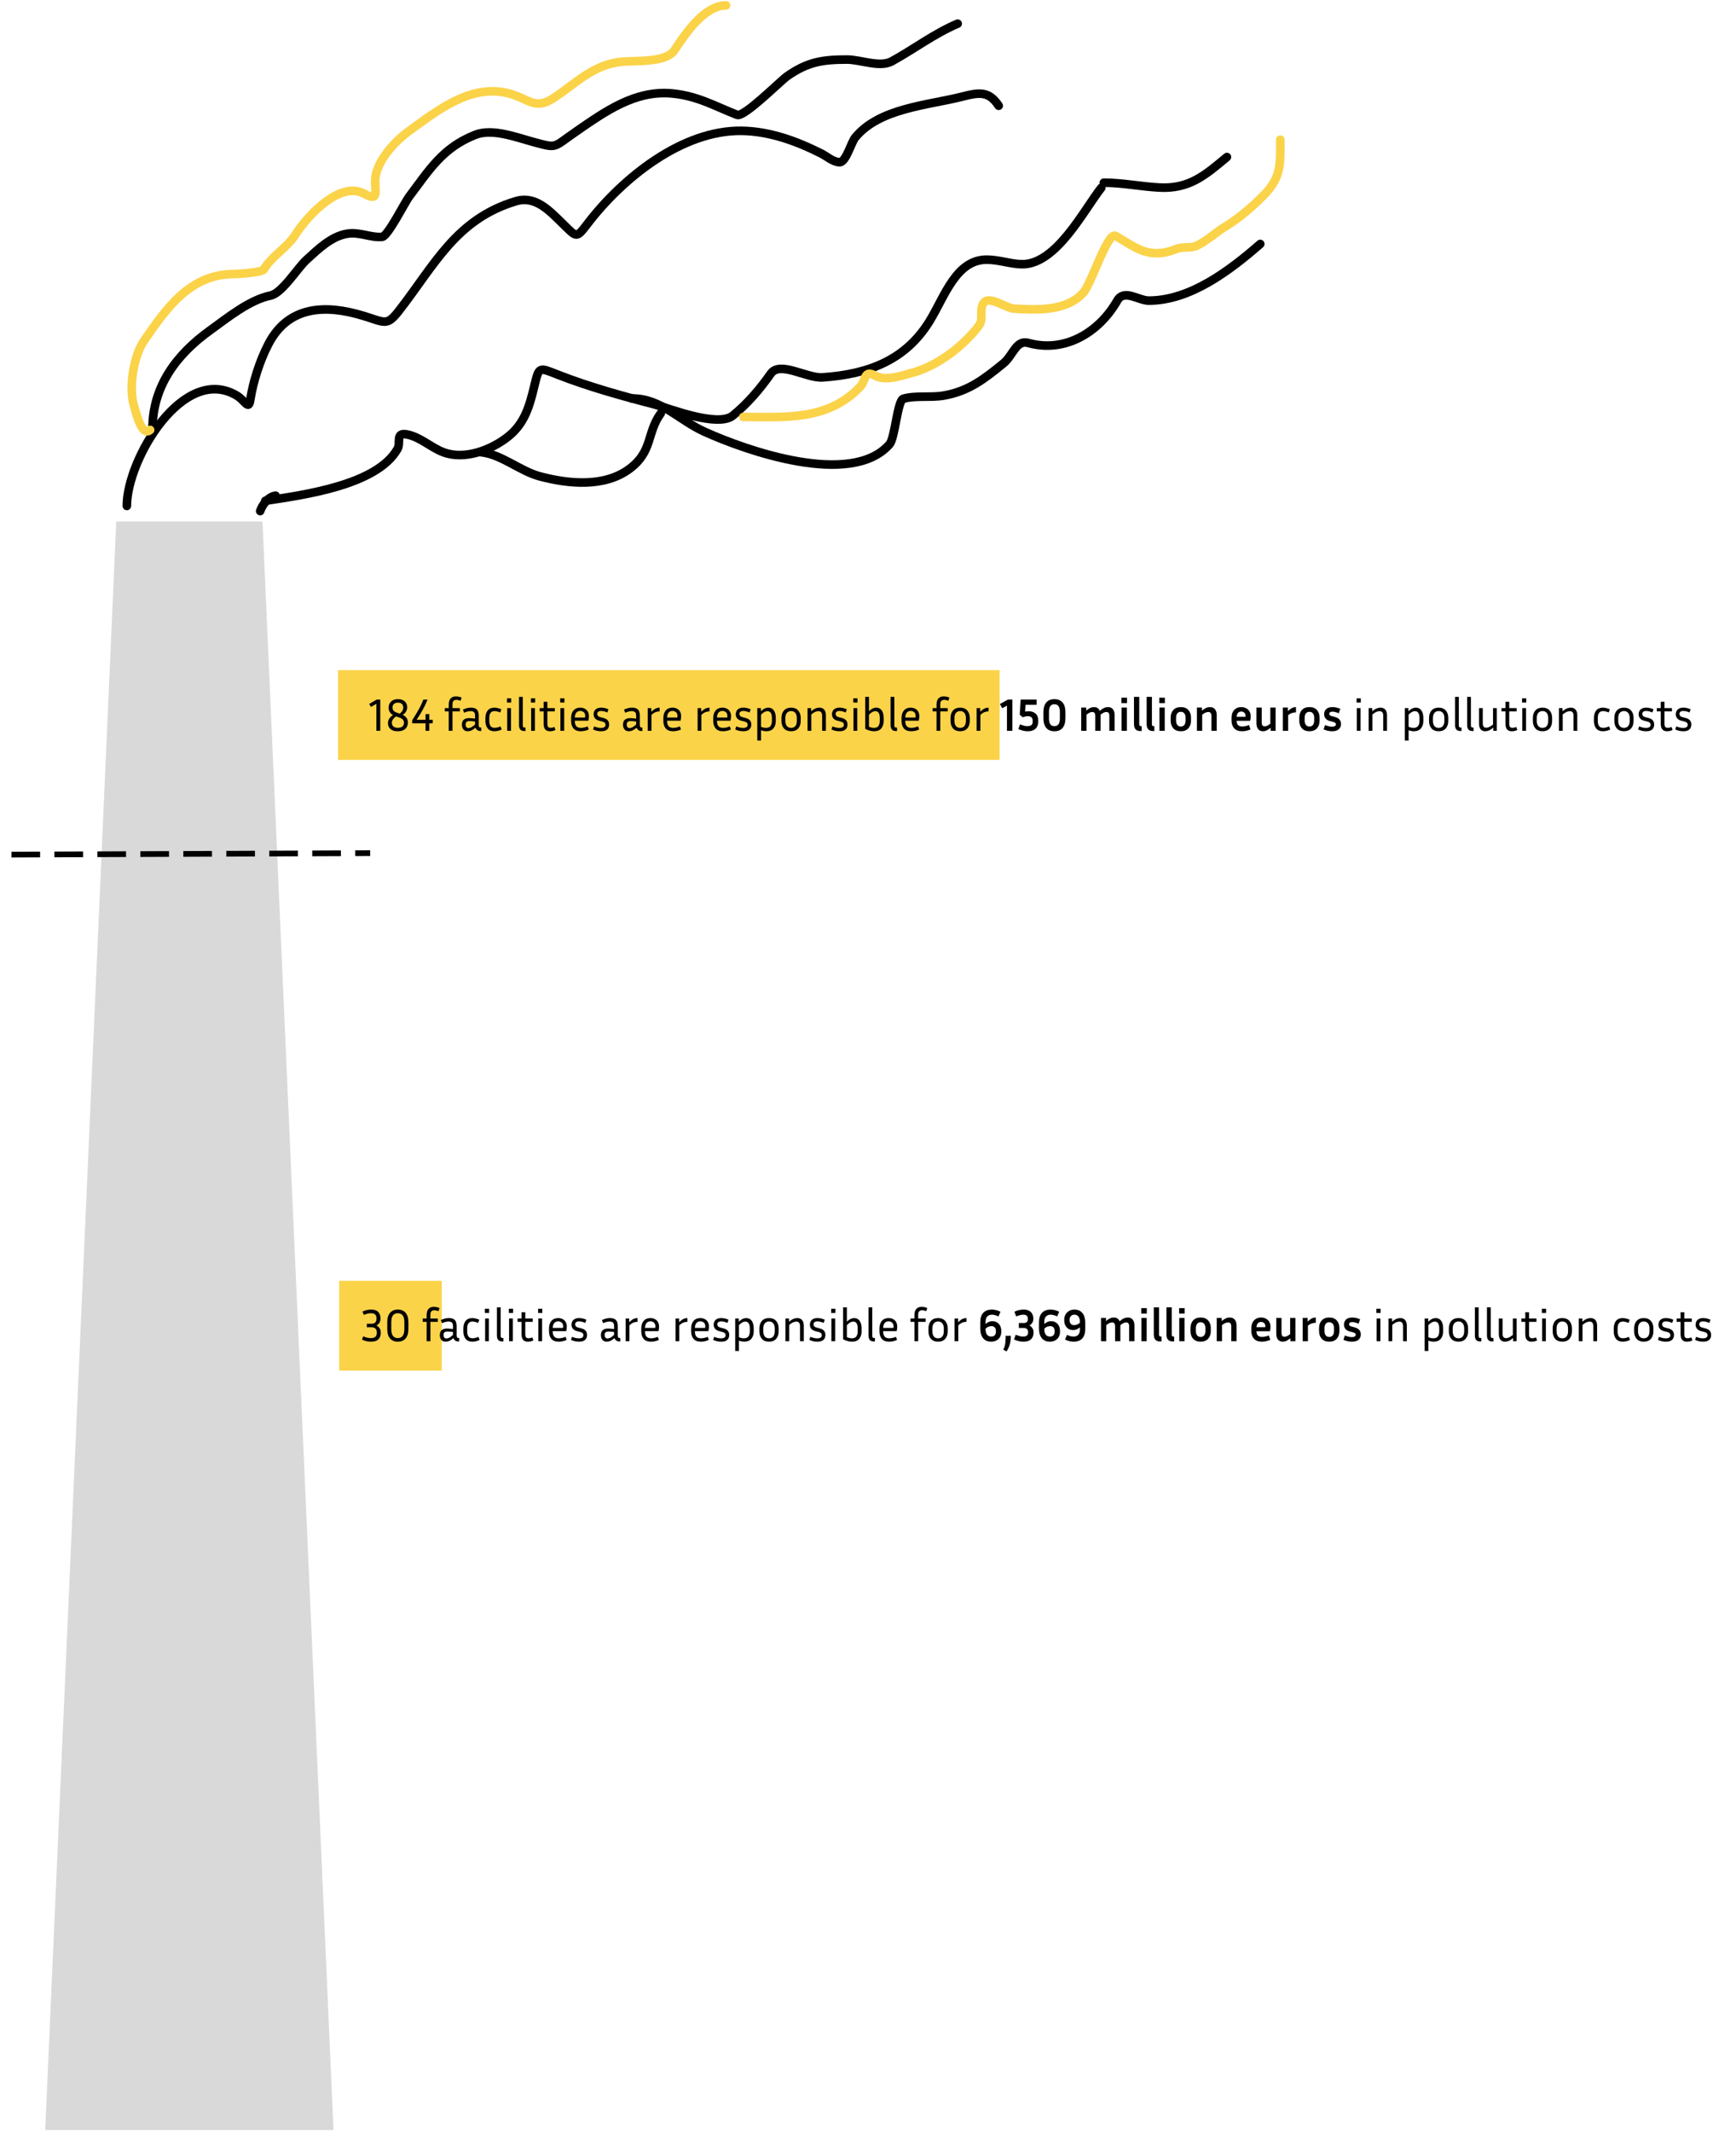 <svg width="606" height="744" viewBox="0 0 606 744" fill="none" xmlns="http://www.w3.org/2000/svg">
<path d="M15.785 743.244L40.58 181.96L91.628 181.96L116.423 743.244L15.785 743.244Z" fill="#D9D9D9"/>
<g filter="url(#filter0_d_8_2)">
<line y1="-1" x2="125.228" y2="-1" transform="matrix(1 -0.004 0.002 1 4 295.2)" stroke="black" stroke-width="2" stroke-dasharray="10 5"/>
</g>
<path d="M44.281 176.537C44.281 160.248 64.06 126.88 82.671 138.047C85.54 139.768 86.789 143.256 87.346 139.638C88.34 133.176 90.691 125.852 93.711 120.045C100.706 106.594 113.71 106.196 126.831 110.199C134.543 112.552 135.021 113.89 139.362 108.309C151.69 92.459 159.19 76.472 180.041 70.216C186.962 68.14 191.784 73.532 196.451 78.074C201.546 83.03 201.049 83.309 205.403 77.676C217.416 62.129 238.082 45.355 258.911 45.65C268.66 45.788 278.166 49.258 286.759 53.607C288.601 54.539 290.862 56.591 293.125 56.591C295.294 56.591 297.156 49.683 298.496 48.037C306.928 37.678 323.835 36.791 335.892 33.715C341.944 32.171 345.185 31.742 348.622 36.898" stroke="black" stroke-width="3" stroke-linecap="round"/>
<path d="M92.617 174.747C105.689 172.736 131.595 169.367 138.766 156.646C140.016 154.428 137.924 150.841 141.948 151.573C146.71 152.439 150.429 156.195 154.878 157.839C162.287 160.577 171.559 156.966 177.356 152.369C183.165 147.761 184.83 141.707 186.506 134.765C188.2 127.746 188.056 128.133 194.86 130.786C205.908 135.095 217.421 138.231 228.875 141.229C233.126 142.342 250.549 149.298 255.828 145.009C260.948 140.849 265.258 135.785 269.056 130.389C272.262 125.833 281.595 132.065 287.157 131.682C303.255 130.571 316.253 125.626 324.653 111.79C329.814 103.289 333.801 90.605 344.445 90.605C348.687 90.605 352.989 92.197 356.877 92.197C368.825 92.197 378.493 73.038 384.427 65.542" stroke="black" stroke-width="3" stroke-linecap="round"/>
<path d="M385.323 63.752C391.845 63.752 398.206 65.1 404.717 65.442C415.183 65.993 420.715 61.112 428.288 54.8" stroke="black" stroke-width="3" stroke-linecap="round"/>
<path d="M96.198 172.957C93.651 173.275 91.547 176.168 90.827 178.327" stroke="black" stroke-width="3" stroke-linecap="round"/>
<rect x="118.415" y="446.918" width="35.805" height="31.329" fill="#FBD349"/>
<rect x="118" y="233.825" width="230.942" height="31.329" fill="#FBD349"/>
<path d="M132.912 465.168C132.912 466.043 132.64 466.763 132.096 467.328C131.552 467.883 130.677 468.16 129.472 468.16C128.992 468.16 128.491 468.107 127.968 468C127.456 467.883 126.923 467.701 126.368 467.456L126.784 466.304C127.317 466.517 127.792 466.672 128.208 466.768C128.635 466.864 129.045 466.912 129.44 466.912C130.101 466.912 130.613 466.773 130.976 466.496C131.349 466.219 131.536 465.765 131.536 465.136V464.88C131.536 464.347 131.381 463.92 131.072 463.6C130.763 463.28 130.288 463.12 129.648 463.12H128.048V461.904H129.648C130.256 461.904 130.704 461.755 130.992 461.456C131.28 461.147 131.424 460.731 131.424 460.208V459.984C131.424 459.355 131.253 458.907 130.912 458.64C130.571 458.363 130.096 458.224 129.488 458.224C129.115 458.224 128.731 458.272 128.336 458.368C127.941 458.453 127.493 458.603 126.992 458.816L126.544 457.648C127.077 457.403 127.589 457.227 128.08 457.12C128.581 457.013 129.061 456.96 129.52 456.96C130.672 456.96 131.509 457.237 132.032 457.792C132.555 458.347 132.816 459.067 132.816 459.952V460.176C132.816 460.709 132.688 461.179 132.432 461.584C132.176 461.979 131.829 462.288 131.392 462.512C131.861 462.725 132.229 463.04 132.496 463.456C132.773 463.861 132.912 464.347 132.912 464.912V465.168ZM142.561 461.36V463.744C142.561 465.195 142.235 466.293 141.585 467.04C140.934 467.787 140.027 468.16 138.865 468.16C137.702 468.16 136.795 467.787 136.145 467.04C135.505 466.293 135.185 465.195 135.185 463.744V461.36C135.185 459.92 135.51 458.827 136.161 458.08C136.811 457.333 137.713 456.96 138.865 456.96C140.027 456.96 140.934 457.333 141.585 458.08C142.235 458.827 142.561 459.92 142.561 461.36ZM141.153 461.36C141.153 460.251 140.95 459.451 140.545 458.96C140.15 458.469 139.59 458.224 138.865 458.224C138.15 458.224 137.59 458.469 137.185 458.96C136.79 459.451 136.593 460.251 136.593 461.36V463.744C136.593 464.843 136.79 465.648 137.185 466.16C137.59 466.661 138.15 466.912 138.865 466.912C139.59 466.912 140.15 466.661 140.545 466.16C140.95 465.648 141.153 464.843 141.153 463.744V461.36ZM152.834 461.232H150.242V468H148.93V461.232H147.554V460.08H148.93V458.768C148.93 458.277 149.01 457.824 149.17 457.408C149.34 456.981 149.612 456.64 149.986 456.384C150.359 456.128 150.855 456 151.474 456C151.783 456 152.108 456.037 152.45 456.112C152.802 456.176 153.127 456.277 153.426 456.416L153.058 457.52C152.514 457.307 152.039 457.2 151.634 457.2C151.186 457.2 150.839 457.323 150.594 457.568C150.359 457.813 150.242 458.208 150.242 458.752V460.08H152.834V461.232ZM160.059 468.08C159.569 468.08 159.174 467.968 158.875 467.744C158.587 467.52 158.385 467.243 158.267 466.912C157.745 467.371 157.27 467.696 156.843 467.888C156.417 468.069 155.99 468.16 155.563 468.16C154.87 468.16 154.358 467.936 154.027 467.488C153.697 467.04 153.531 466.491 153.531 465.84C153.531 465.403 153.611 465.013 153.771 464.672C153.931 464.331 154.203 464.064 154.587 463.872C154.971 463.669 155.489 463.568 156.139 463.568C156.427 463.568 156.742 463.589 157.083 463.632C157.425 463.664 157.771 463.707 158.123 463.76V462.688C158.123 462.091 157.99 461.685 157.723 461.472C157.467 461.248 157.089 461.136 156.587 461.136C155.905 461.136 155.142 461.323 154.299 461.696L153.883 460.608C154.374 460.384 154.843 460.213 155.291 460.096C155.739 459.979 156.193 459.92 156.651 459.92C157.398 459.92 157.969 460.043 158.363 460.288C158.758 460.533 159.03 460.859 159.179 461.264C159.329 461.669 159.403 462.112 159.403 462.592V466.016C159.403 466.261 159.451 466.469 159.547 466.64C159.643 466.8 159.835 466.88 160.123 466.88H160.299V468.08H160.059ZM154.827 465.824C154.827 466.187 154.913 466.48 155.083 466.704C155.254 466.928 155.499 467.04 155.819 467.04C156.097 467.04 156.417 466.96 156.779 466.8C157.142 466.629 157.59 466.293 158.123 465.792V464.784C157.398 464.667 156.758 464.608 156.203 464.608C155.713 464.608 155.361 464.709 155.147 464.912C154.934 465.115 154.827 465.419 154.827 465.824ZM163.086 463.568V464.512C163.086 465.323 163.235 465.936 163.534 466.352C163.833 466.757 164.307 466.96 164.958 466.96C165.598 466.96 166.286 466.795 167.022 466.464L167.422 467.568C166.547 467.963 165.699 468.16 164.878 468.16C163.854 468.16 163.075 467.835 162.542 467.184C162.009 466.533 161.742 465.643 161.742 464.512V463.568C161.742 462.437 162.009 461.547 162.542 460.896C163.075 460.245 163.854 459.92 164.878 459.92C165.262 459.92 165.657 459.973 166.062 460.08C166.478 460.176 166.894 460.315 167.31 460.496L166.91 461.616C166.558 461.467 166.217 461.349 165.886 461.264C165.566 461.179 165.257 461.136 164.958 461.136C164.307 461.136 163.833 461.344 163.534 461.76C163.235 462.165 163.086 462.768 163.086 463.568ZM170.738 458.144H169.266V456.672H170.738V458.144ZM170.658 468H169.346V460.08H170.658V468ZM173.47 466.08V456.16H174.782V466.016C174.782 466.304 174.825 466.523 174.91 466.672C175.006 466.811 175.193 466.88 175.47 466.88H175.726V468.08H175.358C174.654 468.08 174.163 467.893 173.886 467.52C173.609 467.147 173.47 466.667 173.47 466.08ZM179.097 458.144H177.625V456.672H179.097V458.144ZM179.017 468H177.705V460.08H179.017V468ZM186.198 467.712C185.6 468.011 184.966 468.16 184.294 468.16C183.718 468.16 183.264 468.043 182.934 467.808C182.614 467.573 182.384 467.259 182.246 466.864C182.118 466.469 182.054 466.032 182.054 465.552V461.232H180.678V460.08H182.054V457.872H183.366V460.08H185.958V461.232H183.366V465.504C183.366 466.059 183.456 466.443 183.638 466.656C183.83 466.859 184.123 466.96 184.518 466.96C184.71 466.96 184.907 466.939 185.11 466.896C185.323 466.843 185.552 466.757 185.798 466.64L186.198 467.712ZM189.316 458.144H187.844V456.672H189.316V458.144ZM189.236 468H187.924V460.08H189.236V468ZM197.808 467.536C197.328 467.771 196.848 467.931 196.368 468.016C195.888 468.112 195.446 468.16 195.04 468.16C193.899 468.16 193.046 467.835 192.48 467.184C191.926 466.533 191.648 465.643 191.648 464.512V463.552C191.648 462.453 191.926 461.573 192.48 460.912C193.046 460.251 193.84 459.92 194.864 459.92C195.408 459.92 195.904 460.032 196.352 460.256C196.811 460.469 197.174 460.8 197.44 461.248C197.718 461.685 197.856 462.251 197.856 462.944C197.856 463.392 197.792 463.904 197.664 464.48H192.944V464.512C192.944 465.323 193.11 465.936 193.44 466.352C193.782 466.768 194.326 466.976 195.072 466.976C195.414 466.976 195.787 466.933 196.192 466.848C196.608 466.763 197.014 466.629 197.408 466.448L197.808 467.536ZM194.864 461.072C194.246 461.072 193.776 461.275 193.456 461.68C193.147 462.075 192.976 462.635 192.944 463.36H196.528C196.56 463.168 196.576 462.987 196.576 462.816C196.576 462.219 196.406 461.781 196.064 461.504C195.734 461.216 195.334 461.072 194.864 461.072ZM202.063 466.992C203.129 466.992 203.663 466.629 203.663 465.904C203.663 465.595 203.567 465.349 203.375 465.168C203.183 464.987 202.831 464.832 202.319 464.704L201.439 464.48C200.788 464.32 200.303 464.043 199.983 463.648C199.663 463.243 199.503 462.763 199.503 462.208C199.503 461.803 199.593 461.429 199.775 461.088C199.956 460.736 200.244 460.453 200.639 460.24C201.033 460.027 201.545 459.92 202.175 459.92C202.58 459.92 202.991 459.968 203.407 460.064C203.833 460.149 204.265 460.299 204.703 460.512L204.287 461.616C203.508 461.264 202.804 461.088 202.175 461.088C201.247 461.088 200.783 461.435 200.783 462.128C200.783 462.395 200.868 462.624 201.039 462.816C201.209 463.008 201.529 463.163 201.999 463.28L202.879 463.504C203.583 463.675 204.1 463.952 204.431 464.336C204.761 464.72 204.927 465.216 204.927 465.824C204.927 466.261 204.831 466.661 204.639 467.024C204.457 467.376 204.159 467.653 203.743 467.856C203.337 468.059 202.788 468.16 202.095 468.16C201.636 468.16 201.177 468.112 200.719 468.016C200.271 467.92 199.807 467.765 199.327 467.552L199.679 466.464C200.137 466.645 200.553 466.779 200.927 466.864C201.3 466.949 201.679 466.992 202.063 466.992ZM216.294 468.08C215.803 468.08 215.408 467.968 215.11 467.744C214.822 467.52 214.619 467.243 214.502 466.912C213.979 467.371 213.504 467.696 213.078 467.888C212.651 468.069 212.224 468.16 211.798 468.16C211.104 468.16 210.592 467.936 210.262 467.488C209.931 467.04 209.766 466.491 209.766 465.84C209.766 465.403 209.846 465.013 210.006 464.672C210.166 464.331 210.438 464.064 210.822 463.872C211.206 463.669 211.723 463.568 212.374 463.568C212.662 463.568 212.976 463.589 213.318 463.632C213.659 463.664 214.006 463.707 214.358 463.76V462.688C214.358 462.091 214.224 461.685 213.958 461.472C213.702 461.248 213.323 461.136 212.822 461.136C212.139 461.136 211.376 461.323 210.534 461.696L210.118 460.608C210.608 460.384 211.078 460.213 211.526 460.096C211.974 459.979 212.427 459.92 212.886 459.92C213.632 459.92 214.203 460.043 214.598 460.288C214.992 460.533 215.264 460.859 215.414 461.264C215.563 461.669 215.638 462.112 215.638 462.592V466.016C215.638 466.261 215.686 466.469 215.782 466.64C215.878 466.8 216.07 466.88 216.358 466.88H216.534V468.08H216.294ZM211.062 465.824C211.062 466.187 211.147 466.48 211.318 466.704C211.488 466.928 211.734 467.04 212.054 467.04C212.331 467.04 212.651 466.96 213.014 466.8C213.376 466.629 213.824 466.293 214.358 465.792V464.784C213.632 464.667 212.992 464.608 212.438 464.608C211.947 464.608 211.595 464.709 211.382 464.912C211.168 465.115 211.062 465.419 211.062 465.824ZM222.552 461.232C222.072 461.232 221.603 461.317 221.144 461.488C220.696 461.659 220.216 461.984 219.704 462.464V468H218.392V460.08H219.64V461.36C220.184 460.827 220.68 460.453 221.128 460.24C221.587 460.027 222.062 459.92 222.552 459.92V461.232ZM230.011 467.536C229.531 467.771 229.051 467.931 228.571 468.016C228.091 468.112 227.649 468.16 227.243 468.16C226.102 468.16 225.249 467.835 224.683 467.184C224.129 466.533 223.851 465.643 223.851 464.512V463.552C223.851 462.453 224.129 461.573 224.683 460.912C225.249 460.251 226.043 459.92 227.067 459.92C227.611 459.92 228.107 460.032 228.555 460.256C229.014 460.469 229.377 460.8 229.643 461.248C229.921 461.685 230.059 462.251 230.059 462.944C230.059 463.392 229.995 463.904 229.867 464.48H225.147V464.512C225.147 465.323 225.313 465.936 225.643 466.352C225.985 466.768 226.529 466.976 227.275 466.976C227.617 466.976 227.99 466.933 228.395 466.848C228.811 466.763 229.217 466.629 229.611 466.448L230.011 467.536ZM227.067 461.072C226.449 461.072 225.979 461.275 225.659 461.68C225.35 462.075 225.179 462.635 225.147 463.36H228.731C228.763 463.168 228.779 462.987 228.779 462.816C228.779 462.219 228.609 461.781 228.267 461.504C227.937 461.216 227.537 461.072 227.067 461.072ZM239.974 461.232C239.494 461.232 239.025 461.317 238.566 461.488C238.118 461.659 237.638 461.984 237.126 462.464V468H235.814V460.08H237.062V461.36C237.606 460.827 238.102 460.453 238.55 460.24C239.009 460.027 239.484 459.92 239.974 459.92V461.232ZM247.433 467.536C246.953 467.771 246.473 467.931 245.993 468.016C245.513 468.112 245.071 468.16 244.665 468.16C243.524 468.16 242.671 467.835 242.105 467.184C241.551 466.533 241.273 465.643 241.273 464.512V463.552C241.273 462.453 241.551 461.573 242.105 460.912C242.671 460.251 243.465 459.92 244.489 459.92C245.033 459.92 245.529 460.032 245.977 460.256C246.436 460.469 246.799 460.8 247.065 461.248C247.343 461.685 247.481 462.251 247.481 462.944C247.481 463.392 247.417 463.904 247.289 464.48H242.569V464.512C242.569 465.323 242.735 465.936 243.065 466.352C243.407 466.768 243.951 466.976 244.697 466.976C245.039 466.976 245.412 466.933 245.817 466.848C246.233 466.763 246.639 466.629 247.033 466.448L247.433 467.536ZM244.489 461.072C243.871 461.072 243.401 461.275 243.081 461.68C242.772 462.075 242.601 462.635 242.569 463.36H246.153C246.185 463.168 246.201 462.987 246.201 462.816C246.201 462.219 246.031 461.781 245.689 461.504C245.359 461.216 244.959 461.072 244.489 461.072ZM251.688 466.992C252.754 466.992 253.288 466.629 253.288 465.904C253.288 465.595 253.192 465.349 253 465.168C252.808 464.987 252.456 464.832 251.944 464.704L251.064 464.48C250.413 464.32 249.928 464.043 249.608 463.648C249.288 463.243 249.128 462.763 249.128 462.208C249.128 461.803 249.218 461.429 249.4 461.088C249.581 460.736 249.869 460.453 250.264 460.24C250.658 460.027 251.17 459.92 251.8 459.92C252.205 459.92 252.616 459.968 253.032 460.064C253.458 460.149 253.89 460.299 254.328 460.512L253.912 461.616C253.133 461.264 252.429 461.088 251.8 461.088C250.872 461.088 250.408 461.435 250.408 462.128C250.408 462.395 250.493 462.624 250.664 462.816C250.834 463.008 251.154 463.163 251.624 463.28L252.504 463.504C253.208 463.675 253.725 463.952 254.056 464.336C254.386 464.72 254.552 465.216 254.552 465.824C254.552 466.261 254.456 466.661 254.264 467.024C254.082 467.376 253.784 467.653 253.368 467.856C252.962 468.059 252.413 468.16 251.72 468.16C251.261 468.16 250.802 468.112 250.344 468.016C249.896 467.92 249.432 467.765 248.952 467.552L249.304 466.464C249.762 466.645 250.178 466.779 250.552 466.864C250.925 466.949 251.304 466.992 251.688 466.992ZM259.81 468.16C259.213 468.16 258.594 468.037 257.954 467.792V471.408H256.642V460.08H257.89V461.2C258.381 460.731 258.829 460.4 259.234 460.208C259.64 460.016 260.056 459.92 260.482 459.92C261.325 459.92 261.97 460.24 262.418 460.88C262.877 461.52 263.106 462.421 263.106 463.584V464.512C263.106 465.621 262.824 466.507 262.258 467.168C261.704 467.829 260.888 468.16 259.81 468.16ZM260.162 461.152C259.853 461.152 259.533 461.232 259.202 461.392C258.872 461.552 258.456 461.877 257.954 462.368V466.592C258.264 466.731 258.562 466.832 258.85 466.896C259.138 466.949 259.421 466.976 259.698 466.976C260.424 466.976 260.946 466.757 261.266 466.32C261.586 465.872 261.746 465.269 261.746 464.512V463.584C261.746 462.752 261.613 462.139 261.346 461.744C261.09 461.349 260.696 461.152 260.162 461.152ZM271.805 463.552V464.512C271.805 465.643 271.512 466.533 270.925 467.184C270.349 467.835 269.522 468.16 268.445 468.16C267.378 468.16 266.552 467.835 265.965 467.184C265.378 466.533 265.085 465.643 265.085 464.512V463.552C265.085 462.443 265.373 461.563 265.949 460.912C266.536 460.251 267.368 459.92 268.445 459.92C269.522 459.92 270.349 460.251 270.925 460.912C271.512 461.563 271.805 462.443 271.805 463.552ZM270.445 463.552C270.445 462.795 270.274 462.203 269.933 461.776C269.592 461.339 269.096 461.12 268.445 461.12C267.805 461.12 267.309 461.339 266.957 461.776C266.616 462.203 266.445 462.795 266.445 463.552V464.512C266.445 465.301 266.616 465.909 266.957 466.336C267.309 466.763 267.805 466.976 268.445 466.976C269.096 466.976 269.592 466.763 269.933 466.336C270.274 465.909 270.445 465.301 270.445 464.512V463.552ZM277.997 461.152C277.699 461.152 277.347 461.227 276.941 461.376C276.547 461.525 276.067 461.829 275.501 462.288V468H274.189V460.08H275.437V461.184C276.003 460.704 276.515 460.373 276.973 460.192C277.443 460.011 277.891 459.92 278.317 459.92C279.053 459.92 279.613 460.155 279.997 460.624C280.392 461.083 280.589 461.739 280.589 462.592V468H279.277V462.784C279.277 461.696 278.851 461.152 277.997 461.152ZM285.266 466.992C286.333 466.992 286.866 466.629 286.866 465.904C286.866 465.595 286.77 465.349 286.578 465.168C286.386 464.987 286.034 464.832 285.522 464.704L284.642 464.48C283.991 464.32 283.506 464.043 283.186 463.648C282.866 463.243 282.706 462.763 282.706 462.208C282.706 461.803 282.797 461.429 282.978 461.088C283.159 460.736 283.447 460.453 283.842 460.24C284.237 460.027 284.749 459.92 285.378 459.92C285.783 459.92 286.194 459.968 286.61 460.064C287.037 460.149 287.469 460.299 287.906 460.512L287.49 461.616C286.711 461.264 286.007 461.088 285.378 461.088C284.45 461.088 283.986 461.435 283.986 462.128C283.986 462.395 284.071 462.624 284.242 462.816C284.413 463.008 284.733 463.163 285.202 463.28L286.082 463.504C286.786 463.675 287.303 463.952 287.634 464.336C287.965 464.72 288.13 465.216 288.13 465.824C288.13 466.261 288.034 466.661 287.842 467.024C287.661 467.376 287.362 467.653 286.946 467.856C286.541 468.059 285.991 468.16 285.298 468.16C284.839 468.16 284.381 468.112 283.922 468.016C283.474 467.92 283.01 467.765 282.53 467.552L282.882 466.464C283.341 466.645 283.757 466.779 284.13 466.864C284.503 466.949 284.882 466.992 285.266 466.992ZM291.613 458.144H290.141V456.672H291.613V458.144ZM291.533 468H290.221V460.08H291.533V468ZM300.761 464.512C300.761 465.621 300.484 466.507 299.929 467.168C299.374 467.829 298.558 468.16 297.481 468.16C296.414 468.16 295.358 467.877 294.313 467.312V456.16H295.625V461.152C296.105 460.704 296.542 460.389 296.937 460.208C297.342 460.016 297.753 459.92 298.169 459.92C299.001 459.92 299.641 460.24 300.089 460.88C300.537 461.52 300.761 462.421 300.761 463.584V464.512ZM297.849 461.152C297.55 461.152 297.23 461.232 296.889 461.392C296.558 461.552 296.137 461.883 295.625 462.384V466.576C296.254 466.843 296.846 466.976 297.401 466.976C298.116 466.976 298.628 466.757 298.937 466.32C299.246 465.872 299.401 465.269 299.401 464.512V463.584C299.401 462.752 299.273 462.139 299.017 461.744C298.761 461.349 298.372 461.152 297.849 461.152ZM303.173 466.08V456.16H304.485V466.016C304.485 466.304 304.528 466.523 304.613 466.672C304.709 466.811 304.896 466.88 305.173 466.88H305.429V468.08H305.061C304.357 468.08 303.867 467.893 303.589 467.52C303.312 467.147 303.173 466.667 303.173 466.08ZM313.152 467.536C312.672 467.771 312.192 467.931 311.712 468.016C311.232 468.112 310.789 468.16 310.384 468.16C309.243 468.16 308.389 467.835 307.824 467.184C307.269 466.533 306.992 465.643 306.992 464.512V463.552C306.992 462.453 307.269 461.573 307.824 460.912C308.389 460.251 309.184 459.92 310.208 459.92C310.752 459.92 311.248 460.032 311.696 460.256C312.155 460.469 312.517 460.8 312.784 461.248C313.061 461.685 313.2 462.251 313.2 462.944C313.2 463.392 313.136 463.904 313.008 464.48H308.288V464.512C308.288 465.323 308.453 465.936 308.784 466.352C309.125 466.768 309.669 466.976 310.416 466.976C310.757 466.976 311.131 466.933 311.536 466.848C311.952 466.763 312.357 466.629 312.752 466.448L313.152 467.536ZM310.208 461.072C309.589 461.072 309.12 461.275 308.8 461.68C308.491 462.075 308.32 462.635 308.288 463.36H311.872C311.904 463.168 311.92 462.987 311.92 462.816C311.92 462.219 311.749 461.781 311.408 461.504C311.077 461.216 310.677 461.072 310.208 461.072ZM323.115 461.232H320.523V468H319.211V461.232H317.835V460.08H319.211V458.768C319.211 458.277 319.291 457.824 319.451 457.408C319.622 456.981 319.894 456.64 320.267 456.384C320.64 456.128 321.136 456 321.755 456C322.064 456 322.39 456.037 322.731 456.112C323.083 456.176 323.408 456.277 323.707 456.416L323.339 457.52C322.795 457.307 322.32 457.2 321.915 457.2C321.467 457.2 321.12 457.323 320.875 457.568C320.64 457.813 320.523 458.208 320.523 458.752V460.08H323.115V461.232ZM330.821 463.552V464.512C330.821 465.643 330.527 466.533 329.941 467.184C329.365 467.835 328.538 468.16 327.461 468.16C326.394 468.16 325.567 467.835 324.981 467.184C324.394 466.533 324.101 465.643 324.101 464.512V463.552C324.101 462.443 324.389 461.563 324.965 460.912C325.551 460.251 326.383 459.92 327.461 459.92C328.538 459.92 329.365 460.251 329.941 460.912C330.527 461.563 330.821 462.443 330.821 463.552ZM329.461 463.552C329.461 462.795 329.29 462.203 328.949 461.776C328.607 461.339 328.111 461.12 327.461 461.12C326.821 461.12 326.325 461.339 325.973 461.776C325.631 462.203 325.461 462.795 325.461 463.552V464.512C325.461 465.301 325.631 465.909 325.973 466.336C326.325 466.763 326.821 466.976 327.461 466.976C328.111 466.976 328.607 466.763 328.949 466.336C329.29 465.909 329.461 465.301 329.461 464.512V463.552ZM337.365 461.232C336.885 461.232 336.416 461.317 335.957 461.488C335.509 461.659 335.029 461.984 334.517 462.464V468H333.205V460.08H334.453V461.36C334.997 460.827 335.493 460.453 335.941 460.24C336.4 460.027 336.874 459.92 337.365 459.92V461.232ZM349.524 464.736C349.524 465.387 349.38 465.973 349.092 466.496C348.804 467.008 348.394 467.413 347.86 467.712C347.338 468.011 346.703 468.16 345.956 468.16C344.772 468.16 343.85 467.76 343.188 466.96C342.527 466.16 342.196 465.061 342.196 463.664V461.408C342.196 459.915 342.548 458.8 343.252 458.064C343.956 457.328 344.948 456.96 346.228 456.96C346.676 456.96 347.14 457.013 347.62 457.12C348.111 457.227 348.65 457.419 349.236 457.696L348.548 459.344C348.068 459.12 347.647 458.965 347.284 458.88C346.922 458.784 346.586 458.736 346.276 458.736C345.604 458.736 345.06 458.939 344.644 459.344C344.239 459.739 344.036 460.427 344.036 461.408V461.984C344.41 461.653 344.794 461.408 345.188 461.248C345.594 461.088 345.994 461.008 346.388 461.008C347.028 461.008 347.583 461.152 348.052 461.44C348.522 461.728 348.884 462.128 349.14 462.64C349.396 463.152 349.524 463.744 349.524 464.416V464.736ZM344.036 463.664C344.036 464.581 344.207 465.264 344.548 465.712C344.89 466.16 345.37 466.384 345.988 466.384C346.522 466.384 346.932 466.235 347.22 465.936C347.508 465.627 347.652 465.227 347.652 464.736V464.416C347.652 463.915 347.519 463.509 347.252 463.2C346.986 462.891 346.602 462.736 346.1 462.736C345.343 462.736 344.655 463.024 344.036 463.6V463.664ZM352.842 466.096V466.4C352.842 467.296 352.74 468.149 352.538 468.96C352.335 469.781 351.946 470.651 351.37 471.568L350.218 470.944C350.452 470.507 350.628 470.059 350.746 469.6C350.863 469.152 350.943 468.645 350.986 468.08C351.028 467.515 351.05 466.853 351.05 466.096H352.842ZM360.777 465.04C360.777 465.605 360.659 466.128 360.425 466.608C360.19 467.077 359.811 467.456 359.289 467.744C358.777 468.021 358.089 468.16 357.225 468.16C356.734 468.16 356.222 468.101 355.689 467.984C355.166 467.867 354.59 467.669 353.961 467.392L354.553 465.744C355.118 465.947 355.593 466.107 355.977 466.224C356.371 466.331 356.766 466.384 357.161 466.384C357.726 466.384 358.153 466.272 358.441 466.048C358.739 465.813 358.889 465.451 358.889 464.96V464.736C358.889 464.331 358.761 464.005 358.505 463.76C358.259 463.504 357.875 463.376 357.353 463.376H355.657V461.648H357.353C357.854 461.648 358.222 461.531 358.457 461.296C358.691 461.051 358.809 460.736 358.809 460.352V460.128C358.809 459.637 358.67 459.285 358.393 459.072C358.126 458.848 357.731 458.736 357.209 458.736C356.835 458.736 356.457 458.789 356.073 458.896C355.699 458.992 355.246 459.141 354.713 459.344L354.121 457.696C354.718 457.419 355.273 457.227 355.785 457.12C356.297 457.013 356.793 456.96 357.273 456.96C358.094 456.96 358.755 457.099 359.257 457.376C359.758 457.653 360.121 458.027 360.345 458.496C360.579 458.965 360.697 459.483 360.697 460.048V460.272C360.697 460.773 360.569 461.216 360.313 461.6C360.067 461.973 359.742 462.272 359.337 462.496C359.774 462.731 360.121 463.045 360.377 463.44C360.643 463.824 360.777 464.283 360.777 464.816V465.04ZM370.024 464.736C370.024 465.387 369.88 465.973 369.592 466.496C369.304 467.008 368.894 467.413 368.36 467.712C367.838 468.011 367.203 468.16 366.456 468.16C365.272 468.16 364.35 467.76 363.688 466.96C363.027 466.16 362.696 465.061 362.696 463.664V461.408C362.696 459.915 363.048 458.8 363.752 458.064C364.456 457.328 365.448 456.96 366.728 456.96C367.176 456.96 367.64 457.013 368.12 457.12C368.611 457.227 369.15 457.419 369.736 457.696L369.048 459.344C368.568 459.12 368.147 458.965 367.784 458.88C367.422 458.784 367.086 458.736 366.776 458.736C366.104 458.736 365.56 458.939 365.144 459.344C364.739 459.739 364.536 460.427 364.536 461.408V461.984C364.91 461.653 365.294 461.408 365.688 461.248C366.094 461.088 366.494 461.008 366.888 461.008C367.528 461.008 368.083 461.152 368.552 461.44C369.022 461.728 369.384 462.128 369.64 462.64C369.896 463.152 370.024 463.744 370.024 464.416V464.736ZM364.536 463.664C364.536 464.581 364.707 465.264 365.048 465.712C365.39 466.16 365.87 466.384 366.488 466.384C367.022 466.384 367.432 466.235 367.72 465.936C368.008 465.627 368.152 465.227 368.152 464.736V464.416C368.152 463.915 368.019 463.509 367.752 463.2C367.486 462.891 367.102 462.736 366.6 462.736C365.843 462.736 365.155 463.024 364.536 463.6V463.664ZM378.83 463.712C378.83 465.205 378.478 466.32 377.774 467.056C377.07 467.792 376.078 468.16 374.798 468.16C374.35 468.16 373.886 468.107 373.406 468C372.926 467.893 372.387 467.701 371.79 467.424L372.478 465.776C372.958 466 373.379 466.16 373.742 466.256C374.115 466.341 374.451 466.384 374.75 466.384C375.422 466.384 375.96 466.181 376.366 465.776C376.782 465.371 376.99 464.683 376.99 463.712V463.136C376.627 463.467 376.243 463.712 375.838 463.872C375.443 464.032 375.043 464.112 374.638 464.112C374.008 464.112 373.454 463.968 372.974 463.68C372.504 463.392 372.142 462.992 371.886 462.48C371.63 461.968 371.502 461.376 371.502 460.704V460.384C371.502 459.787 371.646 459.227 371.934 458.704C372.222 458.181 372.632 457.76 373.166 457.44C373.699 457.12 374.334 456.96 375.07 456.96C376.254 456.96 377.176 457.36 377.838 458.16C378.499 458.96 378.83 460.059 378.83 461.456V463.712ZM373.374 460.704C373.374 461.195 373.507 461.6 373.774 461.92C374.051 462.229 374.435 462.384 374.926 462.384C375.683 462.384 376.371 462.096 376.99 461.52V461.456C376.99 460.539 376.819 459.856 376.478 459.408C376.147 458.96 375.667 458.736 375.038 458.736C374.515 458.736 374.104 458.907 373.806 459.248C373.518 459.589 373.374 459.968 373.374 460.384V460.704ZM386.182 462.384V468H384.342V459.888H386.086V460.96C386.587 460.523 387.051 460.208 387.478 460.016C387.905 459.824 388.342 459.728 388.79 459.728C389.782 459.728 390.459 460.165 390.822 461.04C391.355 460.571 391.851 460.235 392.31 460.032C392.769 459.829 393.233 459.728 393.702 459.728C394.449 459.728 395.019 459.979 395.414 460.48C395.809 460.971 396.006 461.664 396.006 462.56V468H394.166V462.784C394.166 461.888 393.825 461.44 393.142 461.44C392.875 461.44 392.582 461.504 392.262 461.632C391.942 461.76 391.553 462.011 391.094 462.384V468H389.254V462.784C389.254 461.888 388.913 461.44 388.23 461.44C387.963 461.44 387.67 461.504 387.35 461.632C387.03 461.76 386.641 462.011 386.182 462.384ZM400.324 458.352H398.388V456.448H400.324V458.352ZM400.276 468H398.436V459.888H400.276V468ZM402.763 465.712V456.16H404.603V465.712C404.603 465.872 404.64 466.027 404.715 466.176C404.8 466.315 404.96 466.384 405.195 466.384H405.451V468.08H405.003C404.395 468.08 403.931 467.963 403.611 467.728C403.291 467.493 403.067 467.195 402.939 466.832C402.822 466.469 402.763 466.096 402.763 465.712ZM407.185 465.712V456.16H409.025V465.712C409.025 465.872 409.062 466.027 409.137 466.176C409.222 466.315 409.382 466.384 409.617 466.384H409.873V468.08H409.425C408.817 468.08 408.353 467.963 408.033 467.728C407.713 467.493 407.489 467.195 407.361 466.832C407.243 466.469 407.185 466.096 407.185 465.712ZM413.543 458.352H411.607V456.448H413.543V458.352ZM413.495 468H411.655V459.888H413.495V468ZM422.67 463.456V464.416C422.67 465.547 422.36 466.453 421.742 467.136C421.123 467.819 420.248 468.16 419.118 468.16C417.987 468.16 417.112 467.819 416.494 467.136C415.875 466.453 415.566 465.547 415.566 464.416V463.456C415.566 462.325 415.87 461.424 416.478 460.752C417.096 460.069 417.976 459.728 419.118 459.728C420.259 459.728 421.134 460.069 421.742 460.752C422.36 461.424 422.67 462.325 422.67 463.456ZM420.782 463.456C420.782 462.805 420.638 462.299 420.35 461.936C420.062 461.563 419.651 461.376 419.118 461.376C418.584 461.376 418.174 461.563 417.886 461.936C417.598 462.299 417.454 462.805 417.454 463.456V464.416C417.454 465.067 417.598 465.579 417.886 465.952C418.174 466.325 418.584 466.512 419.118 466.512C419.651 466.512 420.062 466.325 420.35 465.952C420.638 465.579 420.782 465.067 420.782 464.416V463.456ZM428.701 461.44C428.434 461.44 428.13 461.504 427.789 461.632C427.447 461.76 427.042 462.011 426.573 462.384V468H424.733V459.888H426.477V460.976C426.978 460.539 427.453 460.224 427.901 460.032C428.349 459.829 428.802 459.728 429.261 459.728C430.039 459.728 430.631 459.979 431.037 460.48C431.442 460.971 431.645 461.664 431.645 462.56V468H429.805V462.784C429.805 461.888 429.437 461.44 428.701 461.44ZM443.44 467.536C442.885 467.76 442.362 467.92 441.872 468.016C441.381 468.112 440.917 468.16 440.48 468.16C439.274 468.16 438.362 467.819 437.744 467.136C437.125 466.453 436.816 465.547 436.816 464.416V463.456C436.816 462.699 436.954 462.043 437.232 461.488C437.509 460.933 437.904 460.501 438.416 460.192C438.928 459.883 439.53 459.728 440.224 459.728C440.789 459.728 441.317 459.845 441.808 460.08C442.309 460.304 442.714 460.661 443.024 461.152C443.344 461.632 443.504 462.251 443.504 463.008C443.504 463.232 443.488 463.472 443.456 463.728C443.424 463.973 443.37 464.235 443.296 464.512H438.592C438.613 465.173 438.778 465.669 439.088 466C439.397 466.331 439.893 466.496 440.576 466.496C440.938 466.496 441.312 466.453 441.696 466.368C442.09 466.283 442.496 466.155 442.912 465.984L443.44 467.536ZM440.224 461.28C439.733 461.28 439.349 461.44 439.072 461.76C438.805 462.069 438.65 462.517 438.608 463.104H441.68C441.69 463.051 441.696 463.003 441.696 462.96C441.696 462.907 441.696 462.859 441.696 462.816C441.696 462.304 441.552 461.92 441.264 461.664C440.976 461.408 440.629 461.28 440.224 461.28ZM450.455 468V466.928C449.965 467.355 449.506 467.669 449.079 467.872C448.653 468.064 448.221 468.16 447.783 468.16C447.058 468.16 446.498 467.915 446.103 467.424C445.709 466.923 445.511 466.224 445.511 465.328V459.888H447.351V465.104C447.351 466 447.682 466.448 448.343 466.448C448.61 466.448 448.898 466.384 449.207 466.256C449.527 466.128 449.911 465.883 450.359 465.52V459.888H452.199V468H450.455ZM459.309 461.568C458.807 461.568 458.327 461.648 457.869 461.808C457.421 461.957 456.989 462.203 456.573 462.544V468H454.733V459.888H456.477V461.136C457.021 460.624 457.506 460.261 457.933 460.048C458.359 459.835 458.818 459.728 459.309 459.728V461.568ZM467.56 463.456V464.416C467.56 465.547 467.251 466.453 466.632 467.136C466.014 467.819 465.139 468.16 464.008 468.16C462.878 468.16 462.003 467.819 461.384 467.136C460.766 466.453 460.456 465.547 460.456 464.416V463.456C460.456 462.325 460.76 461.424 461.368 460.752C461.987 460.069 462.867 459.728 464.008 459.728C465.15 459.728 466.024 460.069 466.632 460.752C467.251 461.424 467.56 462.325 467.56 463.456ZM465.672 463.456C465.672 462.805 465.528 462.299 465.24 461.936C464.952 461.563 464.542 461.376 464.008 461.376C463.475 461.376 463.064 461.563 462.776 461.936C462.488 462.299 462.344 462.805 462.344 463.456V464.416C462.344 465.067 462.488 465.579 462.776 465.952C463.064 466.325 463.475 466.512 464.008 466.512C464.542 466.512 464.952 466.325 465.24 465.952C465.528 465.579 465.672 465.067 465.672 464.416V463.456ZM471.895 466.56C472.29 466.56 472.615 466.496 472.871 466.368C473.127 466.229 473.255 466.027 473.255 465.76C473.255 465.525 473.17 465.344 472.999 465.216C472.839 465.077 472.546 464.955 472.119 464.848L471.207 464.608C470.503 464.427 469.981 464.123 469.639 463.696C469.309 463.269 469.143 462.763 469.143 462.176C469.143 461.483 469.383 460.901 469.863 460.432C470.343 459.963 471.085 459.728 472.087 459.728C472.493 459.728 472.919 459.776 473.367 459.872C473.815 459.968 474.285 460.123 474.775 460.336L474.247 461.904C473.799 461.691 473.394 461.541 473.031 461.456C472.669 461.371 472.349 461.328 472.071 461.328C471.314 461.328 470.935 461.584 470.935 462.096C470.935 462.299 470.999 462.459 471.127 462.576C471.266 462.693 471.517 462.8 471.879 462.896L472.791 463.136C473.57 463.339 474.135 463.648 474.487 464.064C474.85 464.48 475.031 465.003 475.031 465.632C475.031 466.379 474.775 466.987 474.263 467.456C473.762 467.925 472.967 468.16 471.879 468.16C470.951 468.16 469.975 467.947 468.951 467.52L469.447 466C469.949 466.203 470.402 466.347 470.807 466.432C471.213 466.517 471.575 466.56 471.895 466.56ZM481.941 458.144H480.469V456.672H481.941V458.144ZM481.861 468H480.549V460.08H481.861V468ZM488.497 461.152C488.199 461.152 487.847 461.227 487.441 461.376C487.047 461.525 486.567 461.829 486.001 462.288V468H484.689V460.08H485.937V461.184C486.503 460.704 487.015 460.373 487.473 460.192C487.943 460.011 488.391 459.92 488.817 459.92C489.553 459.92 490.113 460.155 490.497 460.624C490.892 461.083 491.089 461.739 491.089 462.592V468H489.777V462.784C489.777 461.696 489.351 461.152 488.497 461.152ZM500.482 468.16C499.885 468.16 499.266 468.037 498.626 467.792V471.408H497.314V460.08H498.562V461.2C499.053 460.731 499.501 460.4 499.906 460.208C500.312 460.016 500.728 459.92 501.154 459.92C501.997 459.92 502.642 460.24 503.09 460.88C503.549 461.52 503.778 462.421 503.778 463.584V464.512C503.778 465.621 503.496 466.507 502.93 467.168C502.376 467.829 501.56 468.16 500.482 468.16ZM500.834 461.152C500.525 461.152 500.205 461.232 499.874 461.392C499.544 461.552 499.128 461.877 498.626 462.368V466.592C498.936 466.731 499.234 466.832 499.522 466.896C499.81 466.949 500.093 466.976 500.37 466.976C501.096 466.976 501.618 466.757 501.938 466.32C502.258 465.872 502.418 465.269 502.418 464.512V463.584C502.418 462.752 502.285 462.139 502.018 461.744C501.762 461.349 501.368 461.152 500.834 461.152ZM512.477 463.552V464.512C512.477 465.643 512.184 466.533 511.597 467.184C511.021 467.835 510.194 468.16 509.117 468.16C508.05 468.16 507.224 467.835 506.637 467.184C506.05 466.533 505.757 465.643 505.757 464.512V463.552C505.757 462.443 506.045 461.563 506.621 460.912C507.208 460.251 508.04 459.92 509.117 459.92C510.194 459.92 511.021 460.251 511.597 460.912C512.184 461.563 512.477 462.443 512.477 463.552ZM511.117 463.552C511.117 462.795 510.946 462.203 510.605 461.776C510.264 461.339 509.768 461.12 509.117 461.12C508.477 461.12 507.981 461.339 507.629 461.776C507.288 462.203 507.117 462.795 507.117 463.552V464.512C507.117 465.301 507.288 465.909 507.629 466.336C507.981 466.763 508.477 466.976 509.117 466.976C509.768 466.976 510.264 466.763 510.605 466.336C510.946 465.909 511.117 465.301 511.117 464.512V463.552ZM514.845 466.08V456.16H516.157V466.016C516.157 466.304 516.2 466.523 516.285 466.672C516.381 466.811 516.568 466.88 516.845 466.88H517.101V468.08H516.733C516.029 468.08 515.538 467.893 515.261 467.52C514.984 467.147 514.845 466.667 514.845 466.08ZM519.064 466.08V456.16H520.376V466.016C520.376 466.304 520.419 466.523 520.504 466.672C520.6 466.811 520.787 466.88 521.064 466.88H521.32V468.08H520.952C520.248 468.08 519.757 467.893 519.48 467.52C519.203 467.147 519.064 466.667 519.064 466.08ZM528.179 468V466.88C527.624 467.36 527.128 467.696 526.691 467.888C526.253 468.069 525.816 468.16 525.379 468.16C524.675 468.16 524.136 467.931 523.763 467.472C523.389 467.003 523.203 466.347 523.203 465.504V460.08H524.515V465.312C524.515 465.867 524.611 466.277 524.803 466.544C525.005 466.8 525.304 466.928 525.699 466.928C525.997 466.928 526.333 466.853 526.707 466.704C527.08 466.555 527.544 466.256 528.099 465.808V460.08H529.411V468H528.179ZM536.588 467.712C535.991 468.011 535.356 468.16 534.684 468.16C534.108 468.16 533.655 468.043 533.324 467.808C533.004 467.573 532.775 467.259 532.636 466.864C532.508 466.469 532.444 466.032 532.444 465.552V461.232H531.068V460.08H532.444V457.872H533.756V460.08H536.348V461.232H533.756V465.504C533.756 466.059 533.847 466.443 534.028 466.656C534.22 466.859 534.513 466.96 534.908 466.96C535.1 466.96 535.297 466.939 535.5 466.896C535.713 466.843 535.943 466.757 536.188 466.64L536.588 467.712ZM539.706 458.144H538.234V456.672H539.706V458.144ZM539.626 468H538.314V460.08H539.626V468ZM548.727 463.552V464.512C548.727 465.643 548.434 466.533 547.847 467.184C547.271 467.835 546.444 468.16 545.367 468.16C544.3 468.16 543.474 467.835 542.887 467.184C542.3 466.533 542.007 465.643 542.007 464.512V463.552C542.007 462.443 542.295 461.563 542.871 460.912C543.458 460.251 544.29 459.92 545.367 459.92C546.444 459.92 547.271 460.251 547.847 460.912C548.434 461.563 548.727 462.443 548.727 463.552ZM547.367 463.552C547.367 462.795 547.196 462.203 546.855 461.776C546.514 461.339 546.018 461.12 545.367 461.12C544.727 461.12 544.231 461.339 543.879 461.776C543.538 462.203 543.367 462.795 543.367 463.552V464.512C543.367 465.301 543.538 465.909 543.879 466.336C544.231 466.763 544.727 466.976 545.367 466.976C546.018 466.976 546.514 466.763 546.855 466.336C547.196 465.909 547.367 465.301 547.367 464.512V463.552ZM554.919 461.152C554.62 461.152 554.268 461.227 553.863 461.376C553.468 461.525 552.988 461.829 552.423 462.288V468H551.111V460.08H552.359V461.184C552.924 460.704 553.436 460.373 553.895 460.192C554.364 460.011 554.812 459.92 555.239 459.92C555.975 459.92 556.535 460.155 556.919 460.624C557.314 461.083 557.511 461.739 557.511 462.592V468H556.199V462.784C556.199 461.696 555.772 461.152 554.919 461.152ZM564.664 463.568V464.512C564.664 465.323 564.813 465.936 565.112 466.352C565.411 466.757 565.885 466.96 566.536 466.96C567.176 466.96 567.864 466.795 568.6 466.464L569 467.568C568.125 467.963 567.277 468.16 566.456 468.16C565.432 468.16 564.653 467.835 564.12 467.184C563.587 466.533 563.32 465.643 563.32 464.512V463.568C563.32 462.437 563.587 461.547 564.12 460.896C564.653 460.245 565.432 459.92 566.456 459.92C566.84 459.92 567.235 459.973 567.64 460.08C568.056 460.176 568.472 460.315 568.888 460.496L568.488 461.616C568.136 461.467 567.795 461.349 567.464 461.264C567.144 461.179 566.835 461.136 566.536 461.136C565.885 461.136 565.411 461.344 565.112 461.76C564.813 462.165 564.664 462.768 564.664 463.568ZM577.164 463.552V464.512C577.164 465.643 576.871 466.533 576.284 467.184C575.708 467.835 574.882 468.16 573.804 468.16C572.738 468.16 571.911 467.835 571.324 467.184C570.738 466.533 570.444 465.643 570.444 464.512V463.552C570.444 462.443 570.732 461.563 571.308 460.912C571.895 460.251 572.727 459.92 573.804 459.92C574.882 459.92 575.708 460.251 576.284 460.912C576.871 461.563 577.164 462.443 577.164 463.552ZM575.804 463.552C575.804 462.795 575.634 462.203 575.292 461.776C574.951 461.339 574.455 461.12 573.804 461.12C573.164 461.12 572.668 461.339 572.316 461.776C571.975 462.203 571.804 462.795 571.804 463.552V464.512C571.804 465.301 571.975 465.909 572.316 466.336C572.668 466.763 573.164 466.976 573.804 466.976C574.455 466.976 574.951 466.763 575.292 466.336C575.634 465.909 575.804 465.301 575.804 464.512V463.552ZM581.485 466.992C582.551 466.992 583.085 466.629 583.085 465.904C583.085 465.595 582.989 465.349 582.797 465.168C582.605 464.987 582.253 464.832 581.741 464.704L580.861 464.48C580.21 464.32 579.725 464.043 579.405 463.648C579.085 463.243 578.925 462.763 578.925 462.208C578.925 461.803 579.015 461.429 579.197 461.088C579.378 460.736 579.666 460.453 580.061 460.24C580.455 460.027 580.967 459.92 581.597 459.92C582.002 459.92 582.413 459.968 582.829 460.064C583.255 460.149 583.687 460.299 584.125 460.512L583.709 461.616C582.93 461.264 582.226 461.088 581.597 461.088C580.669 461.088 580.205 461.435 580.205 462.128C580.205 462.395 580.29 462.624 580.461 462.816C580.631 463.008 580.951 463.163 581.421 463.28L582.301 463.504C583.005 463.675 583.522 463.952 583.853 464.336C584.183 464.72 584.349 465.216 584.349 465.824C584.349 466.261 584.253 466.661 584.061 467.024C583.879 467.376 583.581 467.653 583.165 467.856C582.759 468.059 582.21 468.16 581.517 468.16C581.058 468.16 580.599 468.112 580.141 468.016C579.693 467.92 579.229 467.765 578.749 467.552L579.101 466.464C579.559 466.645 579.975 466.779 580.349 466.864C580.722 466.949 581.101 466.992 581.485 466.992ZM590.791 467.712C590.194 468.011 589.559 468.16 588.887 468.16C588.311 468.16 587.858 468.043 587.527 467.808C587.207 467.573 586.978 467.259 586.839 466.864C586.711 466.469 586.647 466.032 586.647 465.552V461.232H585.271V460.08H586.647V457.872H587.959V460.08H590.551V461.232H587.959V465.504C587.959 466.059 588.05 466.443 588.231 466.656C588.423 466.859 588.717 466.96 589.111 466.96C589.303 466.96 589.501 466.939 589.703 466.896C589.917 466.843 590.146 466.757 590.391 466.64L590.791 467.712ZM594.453 466.992C595.52 466.992 596.053 466.629 596.053 465.904C596.053 465.595 595.957 465.349 595.765 465.168C595.573 464.987 595.221 464.832 594.709 464.704L593.829 464.48C593.179 464.32 592.693 464.043 592.373 463.648C592.053 463.243 591.893 462.763 591.893 462.208C591.893 461.803 591.984 461.429 592.165 461.088C592.347 460.736 592.635 460.453 593.029 460.24C593.424 460.027 593.936 459.92 594.565 459.92C594.971 459.92 595.381 459.968 595.797 460.064C596.224 460.149 596.656 460.299 597.093 460.512L596.677 461.616C595.899 461.264 595.195 461.088 594.565 461.088C593.637 461.088 593.173 461.435 593.173 462.128C593.173 462.395 593.259 462.624 593.429 462.816C593.6 463.008 593.92 463.163 594.389 463.28L595.269 463.504C595.973 463.675 596.491 463.952 596.821 464.336C597.152 464.72 597.317 465.216 597.317 465.824C597.317 466.261 597.221 466.661 597.029 467.024C596.848 467.376 596.549 467.653 596.133 467.856C595.728 468.059 595.179 468.16 594.485 468.16C594.027 468.16 593.568 468.112 593.109 468.016C592.661 467.92 592.197 467.765 591.717 467.552L592.069 466.464C592.528 466.645 592.944 466.779 593.317 466.864C593.691 466.949 594.069 466.992 594.453 466.992Z" fill="black"/>
<path d="M128.889 245.624L131.481 244.12H132.745V255H131.385V245.592L129.497 246.68L128.889 245.624ZM142.381 252.136C142.381 252.701 142.253 253.213 141.997 253.672C141.751 254.131 141.367 254.493 140.845 254.76C140.322 255.027 139.65 255.16 138.829 255.16C138.039 255.16 137.394 255.032 136.893 254.776C136.391 254.52 136.023 254.184 135.789 253.768C135.554 253.341 135.437 252.867 135.437 252.344C135.437 251.779 135.575 251.267 135.853 250.808C136.13 250.339 136.578 249.907 137.197 249.512C136.706 249.235 136.327 248.883 136.061 248.456C135.794 248.029 135.661 247.507 135.661 246.888C135.661 246.376 135.778 245.901 136.013 245.464C136.247 245.016 136.605 244.653 137.085 244.376C137.565 244.099 138.162 243.96 138.877 243.96C139.613 243.96 140.221 244.088 140.701 244.344C141.191 244.6 141.554 244.941 141.789 245.368C142.023 245.795 142.141 246.275 142.141 246.808C142.141 247.331 142.018 247.805 141.773 248.232C141.538 248.659 141.143 249.059 140.589 249.432C141.175 249.72 141.618 250.077 141.917 250.504C142.226 250.931 142.381 251.475 142.381 252.136ZM138.653 248.712L139.533 249.016C140.013 248.643 140.338 248.291 140.509 247.96C140.69 247.629 140.781 247.288 140.781 246.936C140.781 246.403 140.626 245.976 140.317 245.656C140.007 245.336 139.538 245.176 138.909 245.176C138.354 245.176 137.901 245.32 137.549 245.608C137.197 245.896 137.021 246.323 137.021 246.888C137.021 247.336 137.143 247.704 137.389 247.992C137.645 248.269 138.066 248.509 138.653 248.712ZM136.797 252.168C136.797 252.712 136.967 253.149 137.309 253.48C137.661 253.8 138.183 253.96 138.877 253.96C139.549 253.96 140.071 253.811 140.445 253.512C140.829 253.203 141.021 252.765 141.021 252.2C141.021 251.709 140.882 251.331 140.605 251.064C140.338 250.787 139.863 250.531 139.181 250.296L138.253 249.976C137.709 250.371 137.33 250.744 137.117 251.096C136.903 251.437 136.797 251.795 136.797 252.168ZM151.062 252.392H149.862V255H148.55V252.392H143.878V251.32C144.7 250.072 145.441 248.856 146.102 247.672C146.774 246.488 147.329 245.304 147.766 244.12H149.238C148.79 245.283 148.246 246.44 147.606 247.592C146.977 248.744 146.252 249.933 145.43 251.16H148.55V249.176H149.862V251.16H151.062V252.392ZM160.544 248.232H157.952V255H156.64V248.232H155.264V247.08H156.64V245.768C156.64 245.277 156.72 244.824 156.88 244.408C157.05 243.981 157.322 243.64 157.696 243.384C158.069 243.128 158.565 243 159.184 243C159.493 243 159.818 243.037 160.16 243.112C160.512 243.176 160.837 243.277 161.136 243.416L160.768 244.52C160.224 244.307 159.749 244.2 159.344 244.2C158.896 244.2 158.549 244.323 158.304 244.568C158.069 244.813 157.952 245.208 157.952 245.752V247.08H160.544V248.232ZM167.77 255.08C167.279 255.08 166.884 254.968 166.586 254.744C166.298 254.52 166.095 254.243 165.978 253.912C165.455 254.371 164.98 254.696 164.554 254.888C164.127 255.069 163.7 255.16 163.274 255.16C162.58 255.16 162.068 254.936 161.738 254.488C161.407 254.04 161.242 253.491 161.242 252.84C161.242 252.403 161.322 252.013 161.482 251.672C161.642 251.331 161.914 251.064 162.298 250.872C162.682 250.669 163.199 250.568 163.85 250.568C164.138 250.568 164.452 250.589 164.794 250.632C165.135 250.664 165.482 250.707 165.834 250.76V249.688C165.834 249.091 165.7 248.685 165.434 248.472C165.178 248.248 164.799 248.136 164.298 248.136C163.615 248.136 162.852 248.323 162.01 248.696L161.594 247.608C162.084 247.384 162.554 247.213 163.002 247.096C163.45 246.979 163.903 246.92 164.362 246.92C165.108 246.92 165.679 247.043 166.074 247.288C166.468 247.533 166.74 247.859 166.89 248.264C167.039 248.669 167.114 249.112 167.114 249.592V253.016C167.114 253.261 167.162 253.469 167.258 253.64C167.354 253.8 167.546 253.88 167.834 253.88H168.01V255.08H167.77ZM162.538 252.824C162.538 253.187 162.623 253.48 162.794 253.704C162.964 253.928 163.21 254.04 163.53 254.04C163.807 254.04 164.127 253.96 164.49 253.8C164.852 253.629 165.3 253.293 165.834 252.792V251.784C165.108 251.667 164.468 251.608 163.914 251.608C163.423 251.608 163.071 251.709 162.858 251.912C162.644 252.115 162.538 252.419 162.538 252.824ZM170.796 250.568V251.512C170.796 252.323 170.946 252.936 171.244 253.352C171.543 253.757 172.018 253.96 172.668 253.96C173.308 253.96 173.996 253.795 174.732 253.464L175.132 254.568C174.258 254.963 173.41 255.16 172.588 255.16C171.564 255.16 170.786 254.835 170.252 254.184C169.719 253.533 169.452 252.643 169.452 251.512V250.568C169.452 249.437 169.719 248.547 170.252 247.896C170.786 247.245 171.564 246.92 172.588 246.92C172.972 246.92 173.367 246.973 173.772 247.08C174.188 247.176 174.604 247.315 175.02 247.496L174.62 248.616C174.268 248.467 173.927 248.349 173.596 248.264C173.276 248.179 172.967 248.136 172.668 248.136C172.018 248.136 171.543 248.344 171.244 248.76C170.946 249.165 170.796 249.768 170.796 250.568ZM178.448 245.144H176.976V243.672H178.448V245.144ZM178.368 255H177.056V247.08H178.368V255ZM181.18 253.08V243.16H182.492V253.016C182.492 253.304 182.535 253.523 182.62 253.672C182.716 253.811 182.903 253.88 183.18 253.88H183.436V255.08H183.068C182.364 255.08 181.874 254.893 181.596 254.52C181.319 254.147 181.18 253.667 181.18 253.08ZM186.807 245.144H185.335V243.672H186.807V245.144ZM186.727 255H185.415V247.08H186.727V255ZM193.908 254.712C193.31 255.011 192.676 255.16 192.004 255.16C191.428 255.16 190.974 255.043 190.644 254.808C190.324 254.573 190.094 254.259 189.956 253.864C189.828 253.469 189.764 253.032 189.764 252.552V248.232H188.388V247.08H189.764V244.872H191.076V247.08H193.668V248.232H191.076V252.504C191.076 253.059 191.166 253.443 191.348 253.656C191.54 253.859 191.833 253.96 192.228 253.96C192.42 253.96 192.617 253.939 192.82 253.896C193.033 253.843 193.262 253.757 193.508 253.64L193.908 254.712ZM197.026 245.144H195.554V243.672H197.026V245.144ZM196.946 255H195.634V247.08H196.946V255ZM205.518 254.536C205.038 254.771 204.558 254.931 204.078 255.016C203.598 255.112 203.156 255.16 202.75 255.16C201.609 255.16 200.756 254.835 200.19 254.184C199.636 253.533 199.358 252.643 199.358 251.512V250.552C199.358 249.453 199.636 248.573 200.19 247.912C200.756 247.251 201.55 246.92 202.574 246.92C203.118 246.92 203.614 247.032 204.062 247.256C204.521 247.469 204.884 247.8 205.15 248.248C205.428 248.685 205.566 249.251 205.566 249.944C205.566 250.392 205.502 250.904 205.374 251.48H200.654V251.512C200.654 252.323 200.82 252.936 201.15 253.352C201.492 253.768 202.036 253.976 202.782 253.976C203.124 253.976 203.497 253.933 203.902 253.848C204.318 253.763 204.724 253.629 205.118 253.448L205.518 254.536ZM202.574 248.072C201.956 248.072 201.486 248.275 201.166 248.68C200.857 249.075 200.686 249.635 200.654 250.36H204.238C204.27 250.168 204.286 249.987 204.286 249.816C204.286 249.219 204.116 248.781 203.774 248.504C203.444 248.216 203.044 248.072 202.574 248.072ZM209.773 253.992C210.84 253.992 211.373 253.629 211.373 252.904C211.373 252.595 211.277 252.349 211.085 252.168C210.893 251.987 210.541 251.832 210.029 251.704L209.149 251.48C208.498 251.32 208.013 251.043 207.693 250.648C207.373 250.243 207.213 249.763 207.213 249.208C207.213 248.803 207.304 248.429 207.485 248.088C207.666 247.736 207.954 247.453 208.349 247.24C208.744 247.027 209.256 246.92 209.885 246.92C210.29 246.92 210.701 246.968 211.117 247.064C211.544 247.149 211.976 247.299 212.413 247.512L211.997 248.616C211.218 248.264 210.514 248.088 209.885 248.088C208.957 248.088 208.493 248.435 208.493 249.128C208.493 249.395 208.578 249.624 208.749 249.816C208.92 250.008 209.24 250.163 209.709 250.28L210.589 250.504C211.293 250.675 211.81 250.952 212.141 251.336C212.472 251.72 212.637 252.216 212.637 252.824C212.637 253.261 212.541 253.661 212.349 254.024C212.168 254.376 211.869 254.653 211.453 254.856C211.048 255.059 210.498 255.16 209.805 255.16C209.346 255.16 208.888 255.112 208.429 255.016C207.981 254.92 207.517 254.765 207.037 254.552L207.389 253.464C207.848 253.645 208.264 253.779 208.637 253.864C209.01 253.949 209.389 253.992 209.773 253.992ZM224.004 255.08C223.513 255.08 223.119 254.968 222.82 254.744C222.532 254.52 222.329 254.243 222.212 253.912C221.689 254.371 221.215 254.696 220.788 254.888C220.361 255.069 219.935 255.16 219.508 255.16C218.815 255.16 218.303 254.936 217.972 254.488C217.641 254.04 217.476 253.491 217.476 252.84C217.476 252.403 217.556 252.013 217.716 251.672C217.876 251.331 218.148 251.064 218.532 250.872C218.916 250.669 219.433 250.568 220.084 250.568C220.372 250.568 220.687 250.589 221.028 250.632C221.369 250.664 221.716 250.707 222.068 250.76V249.688C222.068 249.091 221.935 248.685 221.668 248.472C221.412 248.248 221.033 248.136 220.532 248.136C219.849 248.136 219.087 248.323 218.244 248.696L217.828 247.608C218.319 247.384 218.788 247.213 219.236 247.096C219.684 246.979 220.137 246.92 220.596 246.92C221.343 246.92 221.913 247.043 222.308 247.288C222.703 247.533 222.975 247.859 223.124 248.264C223.273 248.669 223.348 249.112 223.348 249.592V253.016C223.348 253.261 223.396 253.469 223.492 253.64C223.588 253.8 223.78 253.88 224.068 253.88H224.244V255.08H224.004ZM218.772 252.824C218.772 253.187 218.857 253.48 219.028 253.704C219.199 253.928 219.444 254.04 219.764 254.04C220.041 254.04 220.361 253.96 220.724 253.8C221.087 253.629 221.535 253.293 222.068 252.792V251.784C221.343 251.667 220.703 251.608 220.148 251.608C219.657 251.608 219.305 251.709 219.092 251.912C218.879 252.115 218.772 252.419 218.772 252.824ZM230.263 248.232C229.783 248.232 229.313 248.317 228.855 248.488C228.407 248.659 227.927 248.984 227.415 249.464V255H226.103V247.08H227.351V248.36C227.895 247.827 228.391 247.453 228.839 247.24C229.297 247.027 229.772 246.92 230.263 246.92V248.232ZM237.722 254.536C237.242 254.771 236.762 254.931 236.282 255.016C235.802 255.112 235.359 255.16 234.954 255.16C233.812 255.16 232.959 254.835 232.394 254.184C231.839 253.533 231.562 252.643 231.562 251.512V250.552C231.562 249.453 231.839 248.573 232.394 247.912C232.959 247.251 233.754 246.92 234.778 246.92C235.322 246.92 235.818 247.032 236.266 247.256C236.724 247.469 237.087 247.8 237.354 248.248C237.631 248.685 237.77 249.251 237.77 249.944C237.77 250.392 237.706 250.904 237.578 251.48H232.858V251.512C232.858 252.323 233.023 252.936 233.354 253.352C233.695 253.768 234.239 253.976 234.986 253.976C235.327 253.976 235.7 253.933 236.106 253.848C236.522 253.763 236.927 253.629 237.322 253.448L237.722 254.536ZM234.778 248.072C234.159 248.072 233.69 248.275 233.37 248.68C233.06 249.075 232.89 249.635 232.858 250.36H236.442C236.474 250.168 236.49 249.987 236.49 249.816C236.49 249.219 236.319 248.781 235.978 248.504C235.647 248.216 235.247 248.072 234.778 248.072ZM247.684 248.232C247.204 248.232 246.735 248.317 246.276 248.488C245.828 248.659 245.348 248.984 244.836 249.464V255H243.524V247.08H244.772V248.36C245.316 247.827 245.812 247.453 246.26 247.24C246.719 247.027 247.194 246.92 247.684 246.92V248.232ZM255.143 254.536C254.663 254.771 254.183 254.931 253.703 255.016C253.223 255.112 252.781 255.16 252.375 255.16C251.234 255.16 250.381 254.835 249.815 254.184C249.261 253.533 248.983 252.643 248.983 251.512V250.552C248.983 249.453 249.261 248.573 249.815 247.912C250.381 247.251 251.175 246.92 252.199 246.92C252.743 246.92 253.239 247.032 253.687 247.256C254.146 247.469 254.509 247.8 254.775 248.248C255.053 248.685 255.191 249.251 255.191 249.944C255.191 250.392 255.127 250.904 254.999 251.48H250.279V251.512C250.279 252.323 250.445 252.936 250.775 253.352C251.117 253.768 251.661 253.976 252.407 253.976C252.749 253.976 253.122 253.933 253.527 253.848C253.943 253.763 254.349 253.629 254.743 253.448L255.143 254.536ZM252.199 248.072C251.581 248.072 251.111 248.275 250.791 248.68C250.482 249.075 250.311 249.635 250.279 250.36H253.863C253.895 250.168 253.911 249.987 253.911 249.816C253.911 249.219 253.741 248.781 253.399 248.504C253.069 248.216 252.669 248.072 252.199 248.072ZM259.398 253.992C260.465 253.992 260.998 253.629 260.998 252.904C260.998 252.595 260.902 252.349 260.71 252.168C260.518 251.987 260.166 251.832 259.654 251.704L258.774 251.48C258.123 251.32 257.638 251.043 257.318 250.648C256.998 250.243 256.838 249.763 256.838 249.208C256.838 248.803 256.929 248.429 257.11 248.088C257.291 247.736 257.579 247.453 257.974 247.24C258.369 247.027 258.881 246.92 259.51 246.92C259.915 246.92 260.326 246.968 260.742 247.064C261.169 247.149 261.601 247.299 262.038 247.512L261.622 248.616C260.843 248.264 260.139 248.088 259.51 248.088C258.582 248.088 258.118 248.435 258.118 249.128C258.118 249.395 258.203 249.624 258.374 249.816C258.545 250.008 258.865 250.163 259.334 250.28L260.214 250.504C260.918 250.675 261.435 250.952 261.766 251.336C262.097 251.72 262.262 252.216 262.262 252.824C262.262 253.261 262.166 253.661 261.974 254.024C261.793 254.376 261.494 254.653 261.078 254.856C260.673 255.059 260.123 255.16 259.43 255.16C258.971 255.16 258.513 255.112 258.054 255.016C257.606 254.92 257.142 254.765 256.662 254.552L257.014 253.464C257.473 253.645 257.889 253.779 258.262 253.864C258.635 253.949 259.014 253.992 259.398 253.992ZM267.521 255.16C266.923 255.16 266.305 255.037 265.665 254.792V258.408H264.353V247.08H265.601V248.2C266.091 247.731 266.539 247.4 266.945 247.208C267.35 247.016 267.766 246.92 268.193 246.92C269.035 246.92 269.681 247.24 270.129 247.88C270.587 248.52 270.817 249.421 270.817 250.584V251.512C270.817 252.621 270.534 253.507 269.969 254.168C269.414 254.829 268.598 255.16 267.521 255.16ZM267.873 248.152C267.563 248.152 267.243 248.232 266.913 248.392C266.582 248.552 266.166 248.877 265.665 249.368V253.592C265.974 253.731 266.273 253.832 266.561 253.896C266.849 253.949 267.131 253.976 267.409 253.976C268.134 253.976 268.657 253.757 268.977 253.32C269.297 252.872 269.457 252.269 269.457 251.512V250.584C269.457 249.752 269.323 249.139 269.057 248.744C268.801 248.349 268.406 248.152 267.873 248.152ZM279.515 250.552V251.512C279.515 252.643 279.222 253.533 278.635 254.184C278.059 254.835 277.233 255.16 276.155 255.16C275.089 255.16 274.262 254.835 273.675 254.184C273.089 253.533 272.795 252.643 272.795 251.512V250.552C272.795 249.443 273.083 248.563 273.659 247.912C274.246 247.251 275.078 246.92 276.155 246.92C277.233 246.92 278.059 247.251 278.635 247.912C279.222 248.563 279.515 249.443 279.515 250.552ZM278.155 250.552C278.155 249.795 277.985 249.203 277.643 248.776C277.302 248.339 276.806 248.12 276.155 248.12C275.515 248.12 275.019 248.339 274.667 248.776C274.326 249.203 274.155 249.795 274.155 250.552V251.512C274.155 252.301 274.326 252.909 274.667 253.336C275.019 253.763 275.515 253.976 276.155 253.976C276.806 253.976 277.302 253.763 277.643 253.336C277.985 252.909 278.155 252.301 278.155 251.512V250.552ZM285.707 248.152C285.409 248.152 285.057 248.227 284.651 248.376C284.257 248.525 283.777 248.829 283.211 249.288V255H281.899V247.08H283.147V248.184C283.713 247.704 284.225 247.373 284.683 247.192C285.153 247.011 285.601 246.92 286.027 246.92C286.763 246.92 287.323 247.155 287.707 247.624C288.102 248.083 288.299 248.739 288.299 249.592V255H286.987V249.784C286.987 248.696 286.561 248.152 285.707 248.152ZM292.976 253.992C294.043 253.992 294.576 253.629 294.576 252.904C294.576 252.595 294.48 252.349 294.288 252.168C294.096 251.987 293.744 251.832 293.232 251.704L292.352 251.48C291.701 251.32 291.216 251.043 290.896 250.648C290.576 250.243 290.416 249.763 290.416 249.208C290.416 248.803 290.507 248.429 290.688 248.088C290.869 247.736 291.157 247.453 291.552 247.24C291.947 247.027 292.459 246.92 293.088 246.92C293.493 246.92 293.904 246.968 294.32 247.064C294.747 247.149 295.179 247.299 295.616 247.512L295.2 248.616C294.421 248.264 293.717 248.088 293.088 248.088C292.16 248.088 291.696 248.435 291.696 249.128C291.696 249.395 291.781 249.624 291.952 249.816C292.123 250.008 292.443 250.163 292.912 250.28L293.792 250.504C294.496 250.675 295.013 250.952 295.344 251.336C295.675 251.72 295.84 252.216 295.84 252.824C295.84 253.261 295.744 253.661 295.552 254.024C295.371 254.376 295.072 254.653 294.656 254.856C294.251 255.059 293.701 255.16 293.008 255.16C292.549 255.16 292.091 255.112 291.632 255.016C291.184 254.92 290.72 254.765 290.24 254.552L290.592 253.464C291.051 253.645 291.467 253.779 291.84 253.864C292.213 253.949 292.592 253.992 292.976 253.992ZM299.323 245.144H297.851V243.672H299.323V245.144ZM299.243 255H297.931V247.08H299.243V255ZM308.471 251.512C308.471 252.621 308.194 253.507 307.639 254.168C307.085 254.829 306.269 255.16 305.191 255.16C304.125 255.16 303.069 254.877 302.023 254.312V243.16H303.335V248.152C303.815 247.704 304.253 247.389 304.647 247.208C305.053 247.016 305.463 246.92 305.879 246.92C306.711 246.92 307.351 247.24 307.799 247.88C308.247 248.52 308.471 249.421 308.471 250.584V251.512ZM305.559 248.152C305.261 248.152 304.941 248.232 304.599 248.392C304.269 248.552 303.847 248.883 303.335 249.384V253.576C303.965 253.843 304.557 253.976 305.111 253.976C305.826 253.976 306.338 253.757 306.647 253.32C306.957 252.872 307.111 252.269 307.111 251.512V250.584C307.111 249.752 306.983 249.139 306.727 248.744C306.471 248.349 306.082 248.152 305.559 248.152ZM310.883 253.08V243.16H312.195V253.016C312.195 253.304 312.238 253.523 312.323 253.672C312.419 253.811 312.606 253.88 312.883 253.88H313.139V255.08H312.771C312.067 255.08 311.577 254.893 311.299 254.52C311.022 254.147 310.883 253.667 310.883 253.08ZM320.862 254.536C320.382 254.771 319.902 254.931 319.422 255.016C318.942 255.112 318.5 255.16 318.094 255.16C316.953 255.16 316.1 254.835 315.534 254.184C314.98 253.533 314.702 252.643 314.702 251.512V250.552C314.702 249.453 314.98 248.573 315.534 247.912C316.1 247.251 316.894 246.92 317.918 246.92C318.462 246.92 318.958 247.032 319.406 247.256C319.865 247.469 320.228 247.8 320.494 248.248C320.772 248.685 320.91 249.251 320.91 249.944C320.91 250.392 320.846 250.904 320.718 251.48H315.998V251.512C315.998 252.323 316.164 252.936 316.494 253.352C316.836 253.768 317.38 253.976 318.126 253.976C318.468 253.976 318.841 253.933 319.246 253.848C319.662 253.763 320.068 253.629 320.462 253.448L320.862 254.536ZM317.918 248.072C317.3 248.072 316.83 248.275 316.51 248.68C316.201 249.075 316.03 249.635 315.998 250.36H319.582C319.614 250.168 319.63 249.987 319.63 249.816C319.63 249.219 319.46 248.781 319.118 248.504C318.788 248.216 318.388 248.072 317.918 248.072ZM330.825 248.232H328.233V255H326.921V248.232H325.545V247.08H326.921V245.768C326.921 245.277 327.001 244.824 327.161 244.408C327.332 243.981 327.604 243.64 327.977 243.384C328.35 243.128 328.846 243 329.465 243C329.774 243 330.1 243.037 330.441 243.112C330.793 243.176 331.118 243.277 331.417 243.416L331.049 244.52C330.505 244.307 330.03 244.2 329.625 244.2C329.177 244.2 328.83 244.323 328.585 244.568C328.35 244.813 328.233 245.208 328.233 245.752V247.08H330.825V248.232ZM338.531 250.552V251.512C338.531 252.643 338.237 253.533 337.651 254.184C337.075 254.835 336.248 255.16 335.171 255.16C334.104 255.16 333.277 254.835 332.691 254.184C332.104 253.533 331.811 252.643 331.811 251.512V250.552C331.811 249.443 332.099 248.563 332.675 247.912C333.261 247.251 334.093 246.92 335.171 246.92C336.248 246.92 337.075 247.251 337.651 247.912C338.237 248.563 338.531 249.443 338.531 250.552ZM337.171 250.552C337.171 249.795 337 249.203 336.659 248.776C336.317 248.339 335.821 248.12 335.171 248.12C334.531 248.12 334.035 248.339 333.683 248.776C333.341 249.203 333.171 249.795 333.171 250.552V251.512C333.171 252.301 333.341 252.909 333.683 253.336C334.035 253.763 334.531 253.976 335.171 253.976C335.821 253.976 336.317 253.763 336.659 253.336C337 252.909 337.171 252.301 337.171 251.512V250.552ZM345.075 248.232C344.595 248.232 344.126 248.317 343.667 248.488C343.219 248.659 342.739 248.984 342.227 249.464V255H340.915V247.08H342.163V248.36C342.707 247.827 343.203 247.453 343.651 247.24C344.11 247.027 344.584 246.92 345.075 246.92V248.232ZM349.026 245.672L351.794 244.12H353.394V255H351.506V246.232L349.874 247.128L349.026 245.672ZM355.97 249.384L356.29 244.12H361.858V245.928H357.986L357.842 248.328C358.215 248.232 358.615 248.184 359.042 248.184C360.098 248.184 360.924 248.461 361.522 249.016C362.119 249.56 362.418 250.365 362.418 251.432V251.864C362.418 252.461 362.295 253.011 362.05 253.512C361.804 254.013 361.41 254.413 360.866 254.712C360.332 255.011 359.623 255.16 358.738 255.16C358.247 255.16 357.735 255.101 357.202 254.984C356.679 254.867 356.103 254.669 355.474 254.392L356.066 252.744C356.631 252.968 357.106 253.133 357.49 253.24C357.884 253.336 358.279 253.384 358.674 253.384C359.271 253.384 359.719 253.261 360.018 253.016C360.327 252.771 360.482 252.387 360.482 251.864V251.432C360.482 250.963 360.343 250.589 360.066 250.312C359.799 250.035 359.367 249.896 358.77 249.896C358.503 249.896 358.226 249.933 357.938 250.008C357.65 250.072 357.34 250.168 357.01 250.296L355.97 249.384ZM371.915 248.408V250.696C371.915 252.083 371.589 253.176 370.939 253.976C370.288 254.765 369.333 255.16 368.075 255.16C366.816 255.16 365.861 254.765 365.211 253.976C364.56 253.176 364.235 252.083 364.235 250.696V248.408C364.235 247.021 364.56 245.933 365.211 245.144C365.861 244.355 366.816 243.96 368.075 243.96C369.333 243.96 370.288 244.355 370.939 245.144C371.589 245.933 371.915 247.021 371.915 248.408ZM369.979 248.408C369.979 246.627 369.344 245.736 368.075 245.736C367.424 245.736 366.944 245.96 366.635 246.408C366.325 246.856 366.171 247.523 366.171 248.408V250.696C366.171 251.581 366.325 252.253 366.635 252.712C366.944 253.16 367.424 253.384 368.075 253.384C369.344 253.384 369.979 252.488 369.979 250.696V248.408ZM379.267 249.384V255H377.427V246.888H379.171V247.96C379.673 247.523 380.137 247.208 380.563 247.016C380.99 246.824 381.427 246.728 381.875 246.728C382.867 246.728 383.545 247.165 383.907 248.04C384.441 247.571 384.937 247.235 385.395 247.032C385.854 246.829 386.318 246.728 386.787 246.728C387.534 246.728 388.105 246.979 388.499 247.48C388.894 247.971 389.091 248.664 389.091 249.56V255H387.251V249.784C387.251 248.888 386.91 248.44 386.227 248.44C385.961 248.44 385.667 248.504 385.347 248.632C385.027 248.76 384.638 249.011 384.179 249.384V255H382.339V249.784C382.339 248.888 381.998 248.44 381.315 248.44C381.049 248.44 380.755 248.504 380.435 248.632C380.115 248.76 379.726 249.011 379.267 249.384ZM393.409 245.352H391.473V243.448H393.409V245.352ZM393.361 255H391.521V246.888H393.361V255ZM395.848 252.712V243.16H397.688V252.712C397.688 252.872 397.725 253.027 397.8 253.176C397.885 253.315 398.045 253.384 398.28 253.384H398.536V255.08H398.088C397.48 255.08 397.016 254.963 396.696 254.728C396.376 254.493 396.152 254.195 396.024 253.832C395.907 253.469 395.848 253.096 395.848 252.712ZM400.27 252.712V243.16H402.11V252.712C402.11 252.872 402.147 253.027 402.222 253.176C402.307 253.315 402.467 253.384 402.702 253.384H402.958V255.08H402.51C401.902 255.08 401.438 254.963 401.118 254.728C400.798 254.493 400.574 254.195 400.446 253.832C400.329 253.469 400.27 253.096 400.27 252.712ZM406.628 245.352H404.692V243.448H406.628V245.352ZM406.58 255H404.74V246.888H406.58V255ZM415.755 250.456V251.416C415.755 252.547 415.445 253.453 414.827 254.136C414.208 254.819 413.333 255.16 412.203 255.16C411.072 255.16 410.197 254.819 409.579 254.136C408.96 253.453 408.651 252.547 408.651 251.416V250.456C408.651 249.325 408.955 248.424 409.563 247.752C410.181 247.069 411.061 246.728 412.203 246.728C413.344 246.728 414.219 247.069 414.827 247.752C415.445 248.424 415.755 249.325 415.755 250.456ZM413.867 250.456C413.867 249.805 413.723 249.299 413.435 248.936C413.147 248.563 412.736 248.376 412.203 248.376C411.669 248.376 411.259 248.563 410.971 248.936C410.683 249.299 410.539 249.805 410.539 250.456V251.416C410.539 252.067 410.683 252.579 410.971 252.952C411.259 253.325 411.669 253.512 412.203 253.512C412.736 253.512 413.147 253.325 413.435 252.952C413.723 252.579 413.867 252.067 413.867 251.416V250.456ZM421.786 248.44C421.519 248.44 421.215 248.504 420.874 248.632C420.533 248.76 420.127 249.011 419.658 249.384V255H417.818V246.888H419.562V247.976C420.063 247.539 420.538 247.224 420.986 247.032C421.434 246.829 421.887 246.728 422.346 246.728C423.125 246.728 423.717 246.979 424.122 247.48C424.527 247.971 424.73 248.664 424.73 249.56V255H422.89V249.784C422.89 248.888 422.522 248.44 421.786 248.44ZM436.525 254.536C435.97 254.76 435.447 254.92 434.957 255.016C434.466 255.112 434.002 255.16 433.565 255.16C432.359 255.16 431.447 254.819 430.829 254.136C430.21 253.453 429.901 252.547 429.901 251.416V250.456C429.901 249.699 430.039 249.043 430.317 248.488C430.594 247.933 430.989 247.501 431.501 247.192C432.013 246.883 432.615 246.728 433.309 246.728C433.874 246.728 434.402 246.845 434.893 247.08C435.394 247.304 435.799 247.661 436.109 248.152C436.429 248.632 436.589 249.251 436.589 250.008C436.589 250.232 436.573 250.472 436.541 250.728C436.509 250.973 436.455 251.235 436.381 251.512H431.677C431.698 252.173 431.863 252.669 432.173 253C432.482 253.331 432.978 253.496 433.661 253.496C434.023 253.496 434.397 253.453 434.781 253.368C435.175 253.283 435.581 253.155 435.997 252.984L436.525 254.536ZM433.309 248.28C432.818 248.28 432.434 248.44 432.157 248.76C431.89 249.069 431.735 249.517 431.693 250.104H434.765C434.775 250.051 434.781 250.003 434.781 249.96C434.781 249.907 434.781 249.859 434.781 249.816C434.781 249.304 434.637 248.92 434.349 248.664C434.061 248.408 433.714 248.28 433.309 248.28ZM443.541 255V253.928C443.05 254.355 442.591 254.669 442.165 254.872C441.738 255.064 441.306 255.16 440.869 255.16C440.143 255.16 439.583 254.915 439.189 254.424C438.794 253.923 438.597 253.224 438.597 252.328V246.888H440.437V252.104C440.437 253 440.767 253.448 441.429 253.448C441.695 253.448 441.983 253.384 442.293 253.256C442.613 253.128 442.997 252.883 443.445 252.52V246.888H445.285V255H443.541ZM452.394 248.568C451.893 248.568 451.413 248.648 450.954 248.808C450.506 248.957 450.074 249.203 449.658 249.544V255H447.818V246.888H449.562V248.136C450.106 247.624 450.591 247.261 451.018 247.048C451.445 246.835 451.903 246.728 452.394 246.728V248.568ZM460.645 250.456V251.416C460.645 252.547 460.336 253.453 459.717 254.136C459.099 254.819 458.224 255.16 457.093 255.16C455.963 255.16 455.088 254.819 454.469 254.136C453.851 253.453 453.541 252.547 453.541 251.416V250.456C453.541 249.325 453.845 248.424 454.453 247.752C455.072 247.069 455.952 246.728 457.093 246.728C458.235 246.728 459.109 247.069 459.717 247.752C460.336 248.424 460.645 249.325 460.645 250.456ZM458.757 250.456C458.757 249.805 458.613 249.299 458.325 248.936C458.037 248.563 457.627 248.376 457.093 248.376C456.56 248.376 456.149 248.563 455.861 248.936C455.573 249.299 455.429 249.805 455.429 250.456V251.416C455.429 252.067 455.573 252.579 455.861 252.952C456.149 253.325 456.56 253.512 457.093 253.512C457.627 253.512 458.037 253.325 458.325 252.952C458.613 252.579 458.757 252.067 458.757 251.416V250.456ZM464.981 253.56C465.375 253.56 465.701 253.496 465.957 253.368C466.213 253.229 466.341 253.027 466.341 252.76C466.341 252.525 466.255 252.344 466.085 252.216C465.925 252.077 465.631 251.955 465.205 251.848L464.293 251.608C463.589 251.427 463.066 251.123 462.725 250.696C462.394 250.269 462.229 249.763 462.229 249.176C462.229 248.483 462.469 247.901 462.949 247.432C463.429 246.963 464.17 246.728 465.173 246.728C465.578 246.728 466.005 246.776 466.453 246.872C466.901 246.968 467.37 247.123 467.861 247.336L467.333 248.904C466.885 248.691 466.479 248.541 466.117 248.456C465.754 248.371 465.434 248.328 465.157 248.328C464.399 248.328 464.021 248.584 464.021 249.096C464.021 249.299 464.085 249.459 464.213 249.576C464.351 249.693 464.602 249.8 464.965 249.896L465.877 250.136C466.655 250.339 467.221 250.648 467.573 251.064C467.935 251.48 468.117 252.003 468.117 252.632C468.117 253.379 467.861 253.987 467.349 254.456C466.847 254.925 466.053 255.16 464.965 255.16C464.037 255.16 463.061 254.947 462.037 254.52L462.533 253C463.034 253.203 463.487 253.347 463.893 253.432C464.298 253.517 464.661 253.56 464.981 253.56ZM475.026 245.144H473.554V243.672H475.026V245.144ZM474.946 255H473.634V247.08H474.946V255ZM481.582 248.152C481.284 248.152 480.932 248.227 480.526 248.376C480.132 248.525 479.652 248.829 479.086 249.288V255H477.774V247.08H479.022V248.184C479.588 247.704 480.1 247.373 480.558 247.192C481.028 247.011 481.476 246.92 481.902 246.92C482.638 246.92 483.198 247.155 483.582 247.624C483.977 248.083 484.174 248.739 484.174 249.592V255H482.862V249.784C482.862 248.696 482.436 248.152 481.582 248.152ZM493.567 255.16C492.97 255.16 492.351 255.037 491.711 254.792V258.408H490.399V247.08H491.647V248.2C492.138 247.731 492.586 247.4 492.991 247.208C493.397 247.016 493.813 246.92 494.239 246.92C495.082 246.92 495.727 247.24 496.175 247.88C496.634 248.52 496.863 249.421 496.863 250.584V251.512C496.863 252.621 496.581 253.507 496.015 254.168C495.461 254.829 494.645 255.16 493.567 255.16ZM493.919 248.152C493.61 248.152 493.29 248.232 492.959 248.392C492.629 248.552 492.213 248.877 491.711 249.368V253.592C492.021 253.731 492.319 253.832 492.607 253.896C492.895 253.949 493.178 253.976 493.455 253.976C494.181 253.976 494.703 253.757 495.023 253.32C495.343 252.872 495.503 252.269 495.503 251.512V250.584C495.503 249.752 495.37 249.139 495.103 248.744C494.847 248.349 494.453 248.152 493.919 248.152ZM505.562 250.552V251.512C505.562 252.643 505.269 253.533 504.682 254.184C504.106 254.835 503.279 255.16 502.202 255.16C501.135 255.16 500.309 254.835 499.722 254.184C499.135 253.533 498.842 252.643 498.842 251.512V250.552C498.842 249.443 499.13 248.563 499.706 247.912C500.293 247.251 501.125 246.92 502.202 246.92C503.279 246.92 504.106 247.251 504.682 247.912C505.269 248.563 505.562 249.443 505.562 250.552ZM504.202 250.552C504.202 249.795 504.031 249.203 503.69 248.776C503.349 248.339 502.853 248.12 502.202 248.12C501.562 248.12 501.066 248.339 500.714 248.776C500.373 249.203 500.202 249.795 500.202 250.552V251.512C500.202 252.301 500.373 252.909 500.714 253.336C501.066 253.763 501.562 253.976 502.202 253.976C502.853 253.976 503.349 253.763 503.69 253.336C504.031 252.909 504.202 252.301 504.202 251.512V250.552ZM507.93 253.08V243.16H509.242V253.016C509.242 253.304 509.285 253.523 509.37 253.672C509.466 253.811 509.653 253.88 509.93 253.88H510.186V255.08H509.818C509.114 255.08 508.624 254.893 508.346 254.52C508.069 254.147 507.93 253.667 507.93 253.08ZM512.149 253.08V243.16H513.461V253.016C513.461 253.304 513.504 253.523 513.589 253.672C513.685 253.811 513.872 253.88 514.149 253.88H514.405V255.08H514.037C513.333 255.08 512.842 254.893 512.565 254.52C512.288 254.147 512.149 253.667 512.149 253.08ZM521.264 255V253.88C520.709 254.36 520.213 254.696 519.776 254.888C519.338 255.069 518.901 255.16 518.464 255.16C517.76 255.16 517.221 254.931 516.848 254.472C516.474 254.003 516.288 253.347 516.288 252.504V247.08H517.6V252.312C517.6 252.867 517.696 253.277 517.888 253.544C518.09 253.8 518.389 253.928 518.784 253.928C519.082 253.928 519.418 253.853 519.792 253.704C520.165 253.555 520.629 253.256 521.184 252.808V247.08H522.496V255H521.264ZM529.673 254.712C529.076 255.011 528.441 255.16 527.769 255.16C527.193 255.16 526.74 255.043 526.409 254.808C526.089 254.573 525.86 254.259 525.721 253.864C525.593 253.469 525.529 253.032 525.529 252.552V248.232H524.153V247.08H525.529V244.872H526.841V247.08H529.433V248.232H526.841V252.504C526.841 253.059 526.932 253.443 527.113 253.656C527.305 253.859 527.599 253.96 527.993 253.96C528.185 253.96 528.383 253.939 528.585 253.896C528.799 253.843 529.028 253.757 529.273 253.64L529.673 254.712ZM532.791 245.144H531.319V243.672H532.791V245.144ZM532.711 255H531.399V247.08H532.711V255ZM541.812 250.552V251.512C541.812 252.643 541.519 253.533 540.932 254.184C540.356 254.835 539.529 255.16 538.452 255.16C537.385 255.16 536.559 254.835 535.972 254.184C535.385 253.533 535.092 252.643 535.092 251.512V250.552C535.092 249.443 535.38 248.563 535.956 247.912C536.543 247.251 537.375 246.92 538.452 246.92C539.529 246.92 540.356 247.251 540.932 247.912C541.519 248.563 541.812 249.443 541.812 250.552ZM540.452 250.552C540.452 249.795 540.281 249.203 539.94 248.776C539.599 248.339 539.103 248.12 538.452 248.12C537.812 248.12 537.316 248.339 536.964 248.776C536.623 249.203 536.452 249.795 536.452 250.552V251.512C536.452 252.301 536.623 252.909 536.964 253.336C537.316 253.763 537.812 253.976 538.452 253.976C539.103 253.976 539.599 253.763 539.94 253.336C540.281 252.909 540.452 252.301 540.452 251.512V250.552ZM548.004 248.152C547.706 248.152 547.354 248.227 546.948 248.376C546.554 248.525 546.074 248.829 545.508 249.288V255H544.196V247.08H545.444V248.184C546.01 247.704 546.522 247.373 546.98 247.192C547.45 247.011 547.898 246.92 548.324 246.92C549.06 246.92 549.62 247.155 550.004 247.624C550.399 248.083 550.596 248.739 550.596 249.592V255H549.284V249.784C549.284 248.696 548.858 248.152 548.004 248.152ZM557.749 250.568V251.512C557.749 252.323 557.899 252.936 558.197 253.352C558.496 253.757 558.971 253.96 559.621 253.96C560.261 253.96 560.949 253.795 561.685 253.464L562.085 254.568C561.211 254.963 560.363 255.16 559.541 255.16C558.517 255.16 557.739 254.835 557.205 254.184C556.672 253.533 556.405 252.643 556.405 251.512V250.568C556.405 249.437 556.672 248.547 557.205 247.896C557.739 247.245 558.517 246.92 559.541 246.92C559.925 246.92 560.32 246.973 560.725 247.08C561.141 247.176 561.557 247.315 561.973 247.496L561.573 248.616C561.221 248.467 560.88 248.349 560.549 248.264C560.229 248.179 559.92 248.136 559.621 248.136C558.971 248.136 558.496 248.344 558.197 248.76C557.899 249.165 557.749 249.768 557.749 250.568ZM570.25 250.552V251.512C570.25 252.643 569.956 253.533 569.37 254.184C568.794 254.835 567.967 255.16 566.89 255.16C565.823 255.16 564.996 254.835 564.41 254.184C563.823 253.533 563.53 252.643 563.53 251.512V250.552C563.53 249.443 563.818 248.563 564.394 247.912C564.98 247.251 565.812 246.92 566.89 246.92C567.967 246.92 568.794 247.251 569.37 247.912C569.956 248.563 570.25 249.443 570.25 250.552ZM568.89 250.552C568.89 249.795 568.719 249.203 568.378 248.776C568.036 248.339 567.54 248.12 566.89 248.12C566.25 248.12 565.754 248.339 565.402 248.776C565.06 249.203 564.89 249.795 564.89 250.552V251.512C564.89 252.301 565.06 252.909 565.402 253.336C565.754 253.763 566.25 253.976 566.89 253.976C567.54 253.976 568.036 253.763 568.378 253.336C568.719 252.909 568.89 252.301 568.89 251.512V250.552ZM574.57 253.992C575.636 253.992 576.17 253.629 576.17 252.904C576.17 252.595 576.074 252.349 575.882 252.168C575.69 251.987 575.338 251.832 574.826 251.704L573.946 251.48C573.295 251.32 572.81 251.043 572.49 250.648C572.17 250.243 572.01 249.763 572.01 249.208C572.01 248.803 572.1 248.429 572.282 248.088C572.463 247.736 572.751 247.453 573.146 247.24C573.54 247.027 574.052 246.92 574.682 246.92C575.087 246.92 575.498 246.968 575.914 247.064C576.34 247.149 576.772 247.299 577.21 247.512L576.794 248.616C576.015 248.264 575.311 248.088 574.682 248.088C573.754 248.088 573.29 248.435 573.29 249.128C573.29 249.395 573.375 249.624 573.546 249.816C573.716 250.008 574.036 250.163 574.506 250.28L575.386 250.504C576.09 250.675 576.607 250.952 576.938 251.336C577.268 251.72 577.434 252.216 577.434 252.824C577.434 253.261 577.338 253.661 577.146 254.024C576.964 254.376 576.666 254.653 576.25 254.856C575.844 255.059 575.295 255.16 574.602 255.16C574.143 255.16 573.684 255.112 573.226 255.016C572.778 254.92 572.314 254.765 571.834 254.552L572.186 253.464C572.644 253.645 573.06 253.779 573.434 253.864C573.807 253.949 574.186 253.992 574.57 253.992ZM583.876 254.712C583.279 255.011 582.644 255.16 581.972 255.16C581.396 255.16 580.943 255.043 580.612 254.808C580.292 254.573 580.063 254.259 579.924 253.864C579.796 253.469 579.732 253.032 579.732 252.552V248.232H578.356V247.08H579.732V244.872H581.044V247.08H583.636V248.232H581.044V252.504C581.044 253.059 581.135 253.443 581.316 253.656C581.508 253.859 581.802 253.96 582.196 253.96C582.388 253.96 582.586 253.939 582.788 253.896C583.002 253.843 583.231 253.757 583.476 253.64L583.876 254.712ZM587.539 253.992C588.605 253.992 589.139 253.629 589.139 252.904C589.139 252.595 589.043 252.349 588.851 252.168C588.659 251.987 588.307 251.832 587.795 251.704L586.915 251.48C586.264 251.32 585.779 251.043 585.459 250.648C585.139 250.243 584.979 249.763 584.979 249.208C584.979 248.803 585.069 248.429 585.251 248.088C585.432 247.736 585.72 247.453 586.115 247.24C586.509 247.027 587.021 246.92 587.651 246.92C588.056 246.92 588.467 246.968 588.883 247.064C589.309 247.149 589.741 247.299 590.179 247.512L589.763 248.616C588.984 248.264 588.28 248.088 587.651 248.088C586.723 248.088 586.259 248.435 586.259 249.128C586.259 249.395 586.344 249.624 586.515 249.816C586.685 250.008 587.005 250.163 587.475 250.28L588.355 250.504C589.059 250.675 589.576 250.952 589.907 251.336C590.237 251.72 590.403 252.216 590.403 252.824C590.403 253.261 590.307 253.661 590.115 254.024C589.933 254.376 589.635 254.653 589.219 254.856C588.813 255.059 588.264 255.16 587.571 255.16C587.112 255.16 586.653 255.112 586.195 255.016C585.747 254.92 585.283 254.765 584.803 254.552L585.155 253.464C585.613 253.645 586.029 253.779 586.403 253.864C586.776 253.949 587.155 253.992 587.539 253.992Z" fill="black"/>
<path d="M53.232 149.683C53.232 134.925 61.497 123.77 73.322 115.271C79.237 111.02 87.099 104.599 94.407 103.137C98.473 102.324 103.904 93.464 106.939 90.705C111.097 86.925 115.576 82.486 121.162 81.555C125.506 80.831 129.372 83.014 133.395 82.649C135.375 82.469 141.36 70.558 142.744 68.725C149.794 59.388 154.435 51.554 165.918 47.043C171.988 44.658 180.462 48.017 186.506 49.629C194.675 51.807 192.915 51.543 201.027 45.949C211.299 38.864 221.756 31.348 234.743 32.621C243.589 33.488 249.667 37.104 257.32 40.081C259.727 41.017 272.415 28.237 274.824 26.554C282.02 21.529 287.263 20.786 295.711 20.786C300.393 20.786 307.141 23.684 311.326 21.382C319.21 17.046 325.94 11.837 334.3 8.254" stroke="black" stroke-width="3" stroke-linecap="round"/>
<path d="M220.62 139.037C230.801 139.037 236.873 146.535 245.871 150.617C260.225 157.128 297.156 170.288 310.523 155.009C312.438 152.821 313.262 139.739 315.338 139.137C319.57 137.908 324.974 138.804 329.388 138.039C338.157 136.518 343.545 132.262 350.316 126.758C353.633 124.063 354.673 118.468 358.963 119.67C371.647 123.225 383.662 116.038 390.011 104.896C392.384 100.732 397.457 104.896 401.016 104.896C415.518 104.896 429.326 94.36 439.925 85.13" stroke="black" stroke-width="3" stroke-linecap="round"/>
<path d="M168.017 157.803C174.954 158.509 181.59 164.384 188.354 166.195C198.732 168.974 211.188 170.057 219.866 163.51C227.932 157.425 225.687 151.063 230.676 144.208" stroke="black" stroke-width="3" stroke-linecap="round"/>
<path d="M52.405 150.019C49.37 152.674 47.28 143.261 46.695 141.285C44.899 135.225 46.629 124.175 50.306 118.864C57.948 107.826 66.157 95.603 81.88 95.603C84.168 95.603 91.552 94.923 92.041 94.091C94.882 89.261 100.093 86.586 103.042 81.999C107.689 74.77 118.903 63.014 127.227 67.639C132.941 70.813 130.421 65.942 131.09 61.593C132.003 55.655 138.016 49.139 142.762 45.722C152.432 38.76 164.006 29.39 177.024 32.453C184.502 34.213 186.504 38.548 192.98 34.385C200.982 29.241 206.935 22.467 217.165 21.537C221.971 21.1 232.513 21.901 235.387 17.59C239.171 11.914 245.792 1.887 253.442 1.887" stroke="#FBD349" stroke-width="3" stroke-linecap="round"/>
<path d="M259.488 145.484C273.863 145.484 288.932 146.94 300.3 134.903C302.391 132.689 301.463 128.831 305.59 131.124C309.166 133.111 315.013 131.008 318.607 130.033C327.285 127.677 336.305 120.769 341.7 113.658C343.548 111.222 341.615 107.973 343.463 105.596C345.394 103.114 351.354 107.559 353.876 107.695C361.855 108.127 372.153 108.776 378.145 102.153C381.027 98.967 386.635 80.66 389.482 82.335C396.901 86.699 401.288 90.612 410.643 86.87C412.999 85.927 415.655 86.799 418.033 85.61C421.319 83.967 424.625 80.944 427.858 78.976C432.554 76.117 437.009 72.26 440.874 68.395C447.345 61.925 446.921 57.475 446.921 48.745" stroke="#FBD349" stroke-width="3" stroke-linecap="round"/>
<defs>
<filter id="filter0_d_8_2" x="-0.004" y="292.693" width="133.231" height="10.507" filterUnits="userSpaceOnUse" color-interpolation-filters="sRGB">
<feFlood flood-opacity="0" result="BackgroundImageFix"/>
<feColorMatrix in="SourceAlpha" type="matrix" values="0 0 0 0 0 0 0 0 0 0 0 0 0 0 0 0 0 0 127 0" result="hardAlpha"/>
<feOffset dy="4"/>
<feGaussianBlur stdDeviation="2"/>
<feComposite in2="hardAlpha" operator="out"/>
<feColorMatrix type="matrix" values="0 0 0 0 0 0 0 0 0 0 0 0 0 0 0 0 0 0 0.25 0"/>
<feBlend mode="normal" in2="BackgroundImageFix" result="effect1_dropShadow_8_2"/>
<feBlend mode="normal" in="SourceGraphic" in2="effect1_dropShadow_8_2" result="shape"/>
</filter>
</defs>
</svg>
